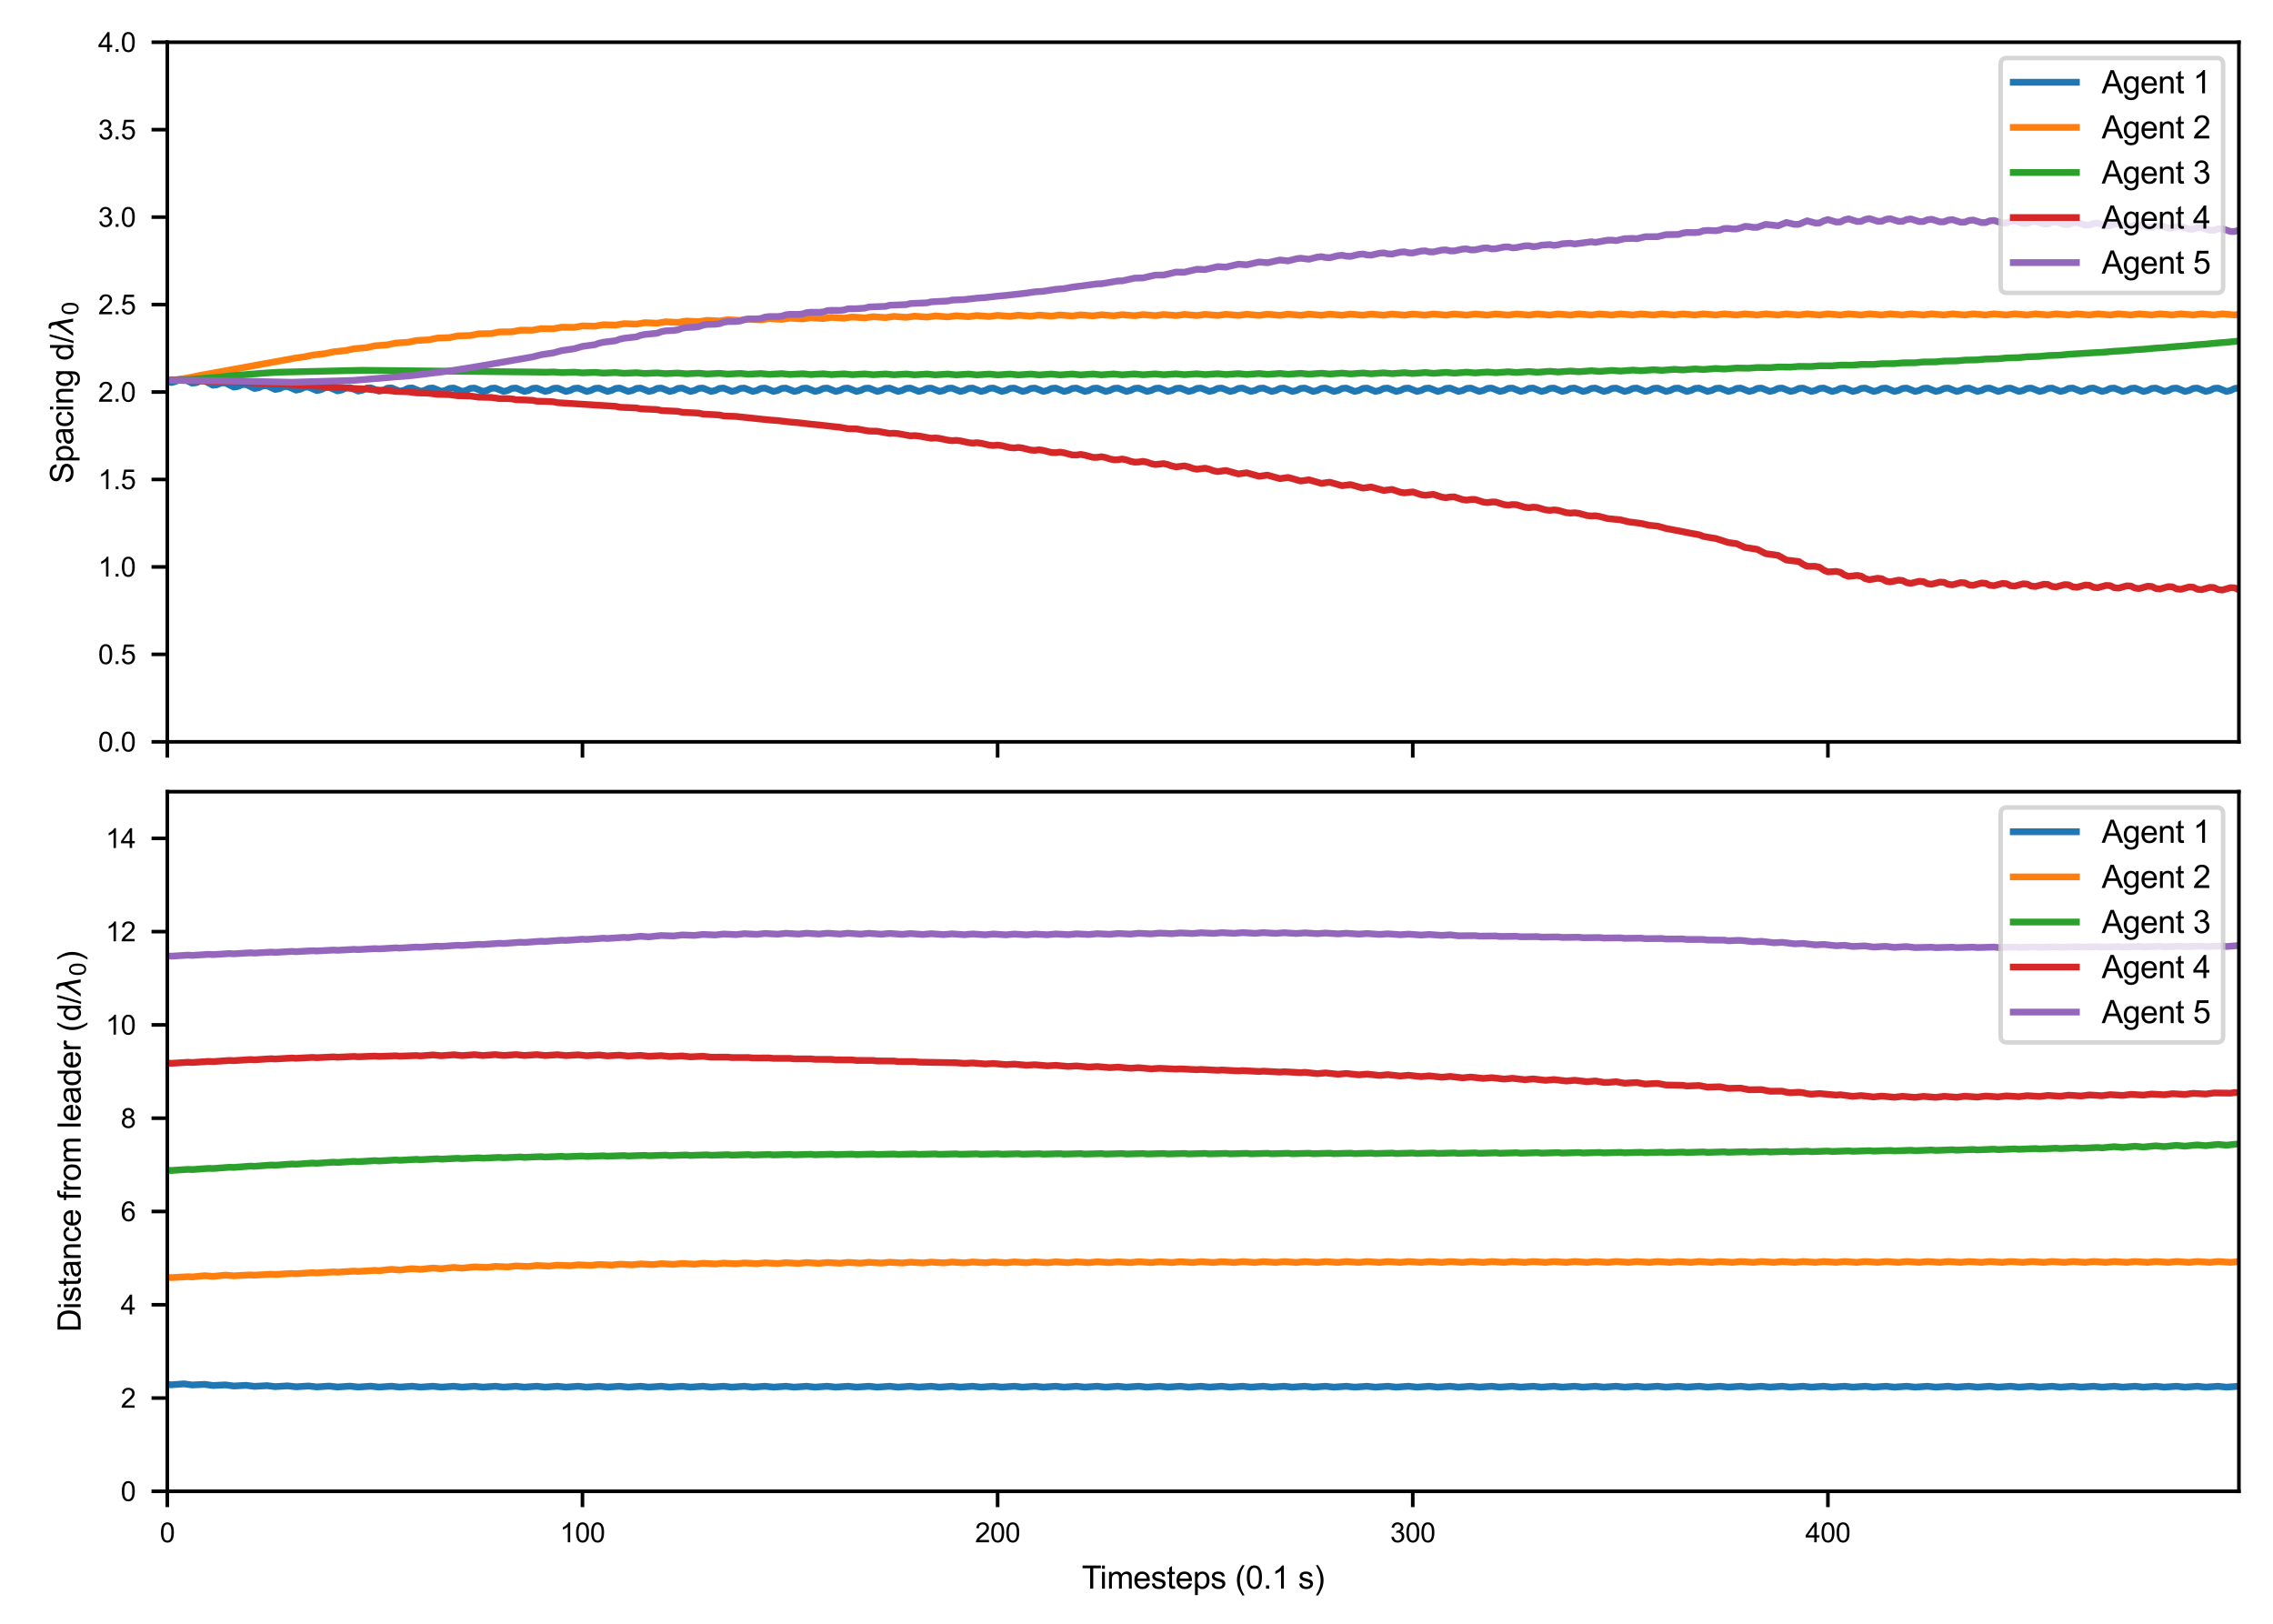 <?xml version="1.0" encoding="utf-8" standalone="no"?>
<!DOCTYPE svg PUBLIC "-//W3C//DTD SVG 1.1//EN"
  "http://www.w3.org/Graphics/SVG/1.1/DTD/svg11.dtd">
<svg xmlns:xlink="http://www.w3.org/1999/xlink" width="504pt" height="360pt" viewBox="0 0 504 360" xmlns="http://www.w3.org/2000/svg" version="1.1">
 <defs>
  <style type="text/css">*{stroke-linejoin: round; stroke-linecap: butt}</style>
 </defs>
 <g id="figure_1">
  <g id="patch_1">
   <path d="M 0 360 
L 504 360 
L 504 0 
L 0 0 
z
" style="fill: #ffffff"/>
  </g>
  <g id="axes_1">
   <g id="patch_2">
    <path d="M 37.1 164.47 
L 496.44 164.47 
L 496.44 9.36 
L 37.1 9.36 
z
" style="fill: #ffffff"/>
   </g>
   <g id="matplotlib.axis_1">
    <g id="xtick_1">
     <g id="line2d_1">
      <defs>
       <path id="m6b3c142891" d="M 0 0 
L 0 3.5 
" style="stroke: #000000; stroke-width: 0.8"/>
      </defs>
      <g>
       <use xlink:href="#m6b3c142891" x="37.1" y="164.47" style="stroke: #000000; stroke-width: 0.8"/>
      </g>
     </g>
    </g>
    <g id="xtick_2">
     <g id="line2d_2">
      <g>
       <use xlink:href="#m6b3c142891" x="129.152" y="164.47" style="stroke: #000000; stroke-width: 0.8"/>
      </g>
     </g>
    </g>
    <g id="xtick_3">
     <g id="line2d_3">
      <g>
       <use xlink:href="#m6b3c142891" x="221.204" y="164.47" style="stroke: #000000; stroke-width: 0.8"/>
      </g>
     </g>
    </g>
    <g id="xtick_4">
     <g id="line2d_4">
      <g>
       <use xlink:href="#m6b3c142891" x="313.256" y="164.47" style="stroke: #000000; stroke-width: 0.8"/>
      </g>
     </g>
    </g>
    <g id="xtick_5">
     <g id="line2d_5">
      <g>
       <use xlink:href="#m6b3c142891" x="405.308" y="164.47" style="stroke: #000000; stroke-width: 0.8"/>
      </g>
     </g>
    </g>
   </g>
   <g id="matplotlib.axis_2">
    <g id="ytick_1">
     <g id="line2d_6">
      <defs>
       <path id="mc0f77a4a14" d="M 0 0 
L -3.5 0 
" style="stroke: #000000; stroke-width: 0.8"/>
      </defs>
      <g>
       <use xlink:href="#mc0f77a4a14" x="37.1" y="164.47" style="stroke: #000000; stroke-width: 0.8"/>
      </g>
     </g>
     <g id="text_1">
      <!-- 0.0 -->
      <g transform="translate(21.76 166.617) scale(0.06 -0.06)">
       <defs>
        <path id="ArialMT-30" d="M 266 2259 
Q 266 3072 433 3567 
Q 600 4063 929 4331 
Q 1259 4600 1759 4600 
Q 2128 4600 2406 4451 
Q 2684 4303 2865 4023 
Q 3047 3744 3150 3342 
Q 3253 2941 3253 2259 
Q 3253 1453 3087 958 
Q 2922 463 2592 192 
Q 2263 -78 1759 -78 
Q 1097 -78 719 397 
Q 266 969 266 2259 
z
M 844 2259 
Q 844 1131 1108 757 
Q 1372 384 1759 384 
Q 2147 384 2411 759 
Q 2675 1134 2675 2259 
Q 2675 3391 2411 3762 
Q 2147 4134 1753 4134 
Q 1366 4134 1134 3806 
Q 844 3388 844 2259 
z
" transform="scale(0.016)"/>
        <path id="ArialMT-2e" d="M 581 0 
L 581 641 
L 1222 641 
L 1222 0 
L 581 0 
z
" transform="scale(0.016)"/>
       </defs>
       <use xlink:href="#ArialMT-30"/>
       <use xlink:href="#ArialMT-2e" transform="translate(55.615 0)"/>
       <use xlink:href="#ArialMT-30" transform="translate(83.398 0)"/>
      </g>
     </g>
    </g>
    <g id="ytick_2">
     <g id="line2d_7">
      <g>
       <use xlink:href="#mc0f77a4a14" x="37.1" y="145.081" style="stroke: #000000; stroke-width: 0.8"/>
      </g>
     </g>
     <g id="text_2">
      <!-- 0.5 -->
      <g transform="translate(21.76 147.229) scale(0.06 -0.06)">
       <defs>
        <path id="ArialMT-35" d="M 266 1200 
L 856 1250 
Q 922 819 1161 601 
Q 1400 384 1738 384 
Q 2144 384 2425 690 
Q 2706 997 2706 1503 
Q 2706 1984 2436 2262 
Q 2166 2541 1728 2541 
Q 1456 2541 1237 2417 
Q 1019 2294 894 2097 
L 366 2166 
L 809 4519 
L 3088 4519 
L 3088 3981 
L 1259 3981 
L 1013 2750 
Q 1425 3038 1878 3038 
Q 2478 3038 2890 2622 
Q 3303 2206 3303 1553 
Q 3303 931 2941 478 
Q 2500 -78 1738 -78 
Q 1113 -78 717 272 
Q 322 622 266 1200 
z
" transform="scale(0.016)"/>
       </defs>
       <use xlink:href="#ArialMT-30"/>
       <use xlink:href="#ArialMT-2e" transform="translate(55.615 0)"/>
       <use xlink:href="#ArialMT-35" transform="translate(83.398 0)"/>
      </g>
     </g>
    </g>
    <g id="ytick_3">
     <g id="line2d_8">
      <g>
       <use xlink:href="#mc0f77a4a14" x="37.1" y="125.692" style="stroke: #000000; stroke-width: 0.8"/>
      </g>
     </g>
     <g id="text_3">
      <!-- 1.0 -->
      <g transform="translate(21.76 127.84) scale(0.06 -0.06)">
       <defs>
        <path id="ArialMT-31" d="M 2384 0 
L 1822 0 
L 1822 3584 
Q 1619 3391 1289 3197 
Q 959 3003 697 2906 
L 697 3450 
Q 1169 3672 1522 3987 
Q 1875 4303 2022 4600 
L 2384 4600 
L 2384 0 
z
" transform="scale(0.016)"/>
       </defs>
       <use xlink:href="#ArialMT-31"/>
       <use xlink:href="#ArialMT-2e" transform="translate(55.615 0)"/>
       <use xlink:href="#ArialMT-30" transform="translate(83.398 0)"/>
      </g>
     </g>
    </g>
    <g id="ytick_4">
     <g id="line2d_9">
      <g>
       <use xlink:href="#mc0f77a4a14" x="37.1" y="106.304" style="stroke: #000000; stroke-width: 0.8"/>
      </g>
     </g>
     <g id="text_4">
      <!-- 1.5 -->
      <g transform="translate(21.76 108.451) scale(0.06 -0.06)">
       <use xlink:href="#ArialMT-31"/>
       <use xlink:href="#ArialMT-2e" transform="translate(55.615 0)"/>
       <use xlink:href="#ArialMT-35" transform="translate(83.398 0)"/>
      </g>
     </g>
    </g>
    <g id="ytick_5">
     <g id="line2d_10">
      <g>
       <use xlink:href="#mc0f77a4a14" x="37.1" y="86.915" style="stroke: #000000; stroke-width: 0.8"/>
      </g>
     </g>
     <g id="text_5">
      <!-- 2.0 -->
      <g transform="translate(21.76 89.062) scale(0.06 -0.06)">
       <defs>
        <path id="ArialMT-32" d="M 3222 541 
L 3222 0 
L 194 0 
Q 188 203 259 391 
Q 375 700 629 1000 
Q 884 1300 1366 1694 
Q 2113 2306 2375 2664 
Q 2638 3022 2638 3341 
Q 2638 3675 2398 3904 
Q 2159 4134 1775 4134 
Q 1369 4134 1125 3890 
Q 881 3647 878 3216 
L 300 3275 
Q 359 3922 746 4261 
Q 1134 4600 1788 4600 
Q 2447 4600 2831 4234 
Q 3216 3869 3216 3328 
Q 3216 3053 3103 2787 
Q 2991 2522 2730 2228 
Q 2469 1934 1863 1422 
Q 1356 997 1212 845 
Q 1069 694 975 541 
L 3222 541 
z
" transform="scale(0.016)"/>
       </defs>
       <use xlink:href="#ArialMT-32"/>
       <use xlink:href="#ArialMT-2e" transform="translate(55.615 0)"/>
       <use xlink:href="#ArialMT-30" transform="translate(83.398 0)"/>
      </g>
     </g>
    </g>
    <g id="ytick_6">
     <g id="line2d_11">
      <g>
       <use xlink:href="#mc0f77a4a14" x="37.1" y="67.526" style="stroke: #000000; stroke-width: 0.8"/>
      </g>
     </g>
     <g id="text_6">
      <!-- 2.5 -->
      <g transform="translate(21.76 69.674) scale(0.06 -0.06)">
       <use xlink:href="#ArialMT-32"/>
       <use xlink:href="#ArialMT-2e" transform="translate(55.615 0)"/>
       <use xlink:href="#ArialMT-35" transform="translate(83.398 0)"/>
      </g>
     </g>
    </g>
    <g id="ytick_7">
     <g id="line2d_12">
      <g>
       <use xlink:href="#mc0f77a4a14" x="37.1" y="48.138" style="stroke: #000000; stroke-width: 0.8"/>
      </g>
     </g>
     <g id="text_7">
      <!-- 3.0 -->
      <g transform="translate(21.76 50.285) scale(0.06 -0.06)">
       <defs>
        <path id="ArialMT-33" d="M 269 1209 
L 831 1284 
Q 928 806 1161 595 
Q 1394 384 1728 384 
Q 2125 384 2398 659 
Q 2672 934 2672 1341 
Q 2672 1728 2419 1979 
Q 2166 2231 1775 2231 
Q 1616 2231 1378 2169 
L 1441 2663 
Q 1497 2656 1531 2656 
Q 1891 2656 2178 2843 
Q 2466 3031 2466 3422 
Q 2466 3731 2256 3934 
Q 2047 4138 1716 4138 
Q 1388 4138 1169 3931 
Q 950 3725 888 3313 
L 325 3413 
Q 428 3978 793 4289 
Q 1159 4600 1703 4600 
Q 2078 4600 2393 4439 
Q 2709 4278 2876 4000 
Q 3044 3722 3044 3409 
Q 3044 3113 2884 2869 
Q 2725 2625 2413 2481 
Q 2819 2388 3044 2092 
Q 3269 1797 3269 1353 
Q 3269 753 2831 336 
Q 2394 -81 1725 -81 
Q 1122 -81 723 278 
Q 325 638 269 1209 
z
" transform="scale(0.016)"/>
       </defs>
       <use xlink:href="#ArialMT-33"/>
       <use xlink:href="#ArialMT-2e" transform="translate(55.615 0)"/>
       <use xlink:href="#ArialMT-30" transform="translate(83.398 0)"/>
      </g>
     </g>
    </g>
    <g id="ytick_8">
     <g id="line2d_13">
      <g>
       <use xlink:href="#mc0f77a4a14" x="37.1" y="28.749" style="stroke: #000000; stroke-width: 0.8"/>
      </g>
     </g>
     <g id="text_8">
      <!-- 3.5 -->
      <g transform="translate(21.76 30.896) scale(0.06 -0.06)">
       <use xlink:href="#ArialMT-33"/>
       <use xlink:href="#ArialMT-2e" transform="translate(55.615 0)"/>
       <use xlink:href="#ArialMT-35" transform="translate(83.398 0)"/>
      </g>
     </g>
    </g>
    <g id="ytick_9">
     <g id="line2d_14">
      <g>
       <use xlink:href="#mc0f77a4a14" x="37.1" y="9.36" style="stroke: #000000; stroke-width: 0.8"/>
      </g>
     </g>
     <g id="text_9">
      <!-- 4.0 -->
      <g transform="translate(21.76 11.507) scale(0.06 -0.06)">
       <defs>
        <path id="ArialMT-34" d="M 2069 0 
L 2069 1097 
L 81 1097 
L 81 1613 
L 2172 4581 
L 2631 4581 
L 2631 1613 
L 3250 1613 
L 3250 1097 
L 2631 1097 
L 2631 0 
L 2069 0 
z
M 2069 1613 
L 2069 3678 
L 634 1613 
L 2069 1613 
z
" transform="scale(0.016)"/>
       </defs>
       <use xlink:href="#ArialMT-34"/>
       <use xlink:href="#ArialMT-2e" transform="translate(55.615 0)"/>
       <use xlink:href="#ArialMT-30" transform="translate(83.398 0)"/>
      </g>
     </g>
    </g>
    <g id="text_10">
     <!-- Spacing d/$\lambda_0$ -->
     <g transform="translate(16.22 107.215) rotate(-90) scale(0.07 -0.07)">
      <defs>
       <path id="ArialMT-53" d="M 288 1472 
L 859 1522 
Q 900 1178 1048 958 
Q 1197 738 1509 602 
Q 1822 466 2213 466 
Q 2559 466 2825 569 
Q 3091 672 3220 851 
Q 3350 1031 3350 1244 
Q 3350 1459 3225 1620 
Q 3100 1781 2813 1891 
Q 2628 1963 1997 2114 
Q 1366 2266 1113 2400 
Q 784 2572 623 2826 
Q 463 3081 463 3397 
Q 463 3744 659 4045 
Q 856 4347 1234 4503 
Q 1613 4659 2075 4659 
Q 2584 4659 2973 4495 
Q 3363 4331 3572 4012 
Q 3781 3694 3797 3291 
L 3216 3247 
Q 3169 3681 2898 3903 
Q 2628 4125 2100 4125 
Q 1550 4125 1298 3923 
Q 1047 3722 1047 3438 
Q 1047 3191 1225 3031 
Q 1400 2872 2139 2705 
Q 2878 2538 3153 2413 
Q 3553 2228 3743 1945 
Q 3934 1663 3934 1294 
Q 3934 928 3725 604 
Q 3516 281 3123 101 
Q 2731 -78 2241 -78 
Q 1619 -78 1198 103 
Q 778 284 539 648 
Q 300 1013 288 1472 
z
" transform="scale(0.016)"/>
       <path id="ArialMT-70" d="M 422 -1272 
L 422 3319 
L 934 3319 
L 934 2888 
Q 1116 3141 1344 3267 
Q 1572 3394 1897 3394 
Q 2322 3394 2647 3175 
Q 2972 2956 3137 2557 
Q 3303 2159 3303 1684 
Q 3303 1175 3120 767 
Q 2938 359 2589 142 
Q 2241 -75 1856 -75 
Q 1575 -75 1351 44 
Q 1128 163 984 344 
L 984 -1272 
L 422 -1272 
z
M 931 1641 
Q 931 1000 1190 694 
Q 1450 388 1819 388 
Q 2194 388 2461 705 
Q 2728 1022 2728 1688 
Q 2728 2322 2467 2637 
Q 2206 2953 1844 2953 
Q 1484 2953 1207 2617 
Q 931 2281 931 1641 
z
" transform="scale(0.016)"/>
       <path id="ArialMT-61" d="M 2588 409 
Q 2275 144 1986 34 
Q 1697 -75 1366 -75 
Q 819 -75 525 192 
Q 231 459 231 875 
Q 231 1119 342 1320 
Q 453 1522 633 1644 
Q 813 1766 1038 1828 
Q 1203 1872 1538 1913 
Q 2219 1994 2541 2106 
Q 2544 2222 2544 2253 
Q 2544 2597 2384 2738 
Q 2169 2928 1744 2928 
Q 1347 2928 1158 2789 
Q 969 2650 878 2297 
L 328 2372 
Q 403 2725 575 2942 
Q 747 3159 1072 3276 
Q 1397 3394 1825 3394 
Q 2250 3394 2515 3294 
Q 2781 3194 2906 3042 
Q 3031 2891 3081 2659 
Q 3109 2516 3109 2141 
L 3109 1391 
Q 3109 606 3145 398 
Q 3181 191 3288 0 
L 2700 0 
Q 2613 175 2588 409 
z
M 2541 1666 
Q 2234 1541 1622 1453 
Q 1275 1403 1131 1340 
Q 988 1278 909 1158 
Q 831 1038 831 891 
Q 831 666 1001 516 
Q 1172 366 1500 366 
Q 1825 366 2078 508 
Q 2331 650 2450 897 
Q 2541 1088 2541 1459 
L 2541 1666 
z
" transform="scale(0.016)"/>
       <path id="ArialMT-63" d="M 2588 1216 
L 3141 1144 
Q 3050 572 2676 248 
Q 2303 -75 1759 -75 
Q 1078 -75 664 370 
Q 250 816 250 1647 
Q 250 2184 428 2587 
Q 606 2991 970 3192 
Q 1334 3394 1763 3394 
Q 2303 3394 2647 3120 
Q 2991 2847 3088 2344 
L 2541 2259 
Q 2463 2594 2264 2762 
Q 2066 2931 1784 2931 
Q 1359 2931 1093 2626 
Q 828 2322 828 1663 
Q 828 994 1084 691 
Q 1341 388 1753 388 
Q 2084 388 2306 591 
Q 2528 794 2588 1216 
z
" transform="scale(0.016)"/>
       <path id="ArialMT-69" d="M 425 3934 
L 425 4581 
L 988 4581 
L 988 3934 
L 425 3934 
z
M 425 0 
L 425 3319 
L 988 3319 
L 988 0 
L 425 0 
z
" transform="scale(0.016)"/>
       <path id="ArialMT-6e" d="M 422 0 
L 422 3319 
L 928 3319 
L 928 2847 
Q 1294 3394 1984 3394 
Q 2284 3394 2536 3286 
Q 2788 3178 2913 3003 
Q 3038 2828 3088 2588 
Q 3119 2431 3119 2041 
L 3119 0 
L 2556 0 
L 2556 2019 
Q 2556 2363 2490 2533 
Q 2425 2703 2258 2804 
Q 2091 2906 1866 2906 
Q 1506 2906 1245 2678 
Q 984 2450 984 1813 
L 984 0 
L 422 0 
z
" transform="scale(0.016)"/>
       <path id="ArialMT-67" d="M 319 -275 
L 866 -356 
Q 900 -609 1056 -725 
Q 1266 -881 1628 -881 
Q 2019 -881 2231 -725 
Q 2444 -569 2519 -288 
Q 2563 -116 2559 434 
Q 2191 0 1641 0 
Q 956 0 581 494 
Q 206 988 206 1678 
Q 206 2153 378 2554 
Q 550 2956 876 3175 
Q 1203 3394 1644 3394 
Q 2231 3394 2613 2919 
L 2613 3319 
L 3131 3319 
L 3131 450 
Q 3131 -325 2973 -648 
Q 2816 -972 2473 -1159 
Q 2131 -1347 1631 -1347 
Q 1038 -1347 672 -1080 
Q 306 -813 319 -275 
z
M 784 1719 
Q 784 1066 1043 766 
Q 1303 466 1694 466 
Q 2081 466 2343 764 
Q 2606 1063 2606 1700 
Q 2606 2309 2336 2618 
Q 2066 2928 1684 2928 
Q 1309 2928 1046 2623 
Q 784 2319 784 1719 
z
" transform="scale(0.016)"/>
       <path id="ArialMT-20" transform="scale(0.016)"/>
       <path id="ArialMT-64" d="M 2575 0 
L 2575 419 
Q 2259 -75 1647 -75 
Q 1250 -75 917 144 
Q 584 363 401 755 
Q 219 1147 219 1656 
Q 219 2153 384 2558 
Q 550 2963 881 3178 
Q 1213 3394 1622 3394 
Q 1922 3394 2156 3267 
Q 2391 3141 2538 2938 
L 2538 4581 
L 3097 4581 
L 3097 0 
L 2575 0 
z
M 797 1656 
Q 797 1019 1065 703 
Q 1334 388 1700 388 
Q 2069 388 2326 689 
Q 2584 991 2584 1609 
Q 2584 2291 2321 2609 
Q 2059 2928 1675 2928 
Q 1300 2928 1048 2622 
Q 797 2316 797 1656 
z
" transform="scale(0.016)"/>
       <path id="ArialMT-2f" d="M 0 -78 
L 1328 4659 
L 1778 4659 
L 453 -78 
L 0 -78 
z
" transform="scale(0.016)"/>
       <path id="DejaVuSans-Oblique-3bb" d="M 2350 4316 
L 3125 0 
L 2516 0 
L 2038 2588 
L 328 0 
L -281 0 
L 1903 3356 
L 1794 3975 
Q 1725 4369 1391 4369 
L 1091 4369 
L 1184 4863 
L 1550 4856 
Q 2253 4847 2350 4316 
z
" transform="scale(0.016)"/>
       <path id="DejaVuSans-30" d="M 2034 4250 
Q 1547 4250 1301 3770 
Q 1056 3291 1056 2328 
Q 1056 1369 1301 889 
Q 1547 409 2034 409 
Q 2525 409 2770 889 
Q 3016 1369 3016 2328 
Q 3016 3291 2770 3770 
Q 2525 4250 2034 4250 
z
M 2034 4750 
Q 2819 4750 3233 4129 
Q 3647 3509 3647 2328 
Q 3647 1150 3233 529 
Q 2819 -91 2034 -91 
Q 1250 -91 836 529 
Q 422 1150 422 2328 
Q 422 3509 836 4129 
Q 1250 4750 2034 4750 
z
" transform="scale(0.016)"/>
      </defs>
      <use xlink:href="#ArialMT-53" transform="translate(0 0.016)"/>
      <use xlink:href="#ArialMT-70" transform="translate(66.699 0.016)"/>
      <use xlink:href="#ArialMT-61" transform="translate(122.314 0.016)"/>
      <use xlink:href="#ArialMT-63" transform="translate(177.93 0.016)"/>
      <use xlink:href="#ArialMT-69" transform="translate(227.93 0.016)"/>
      <use xlink:href="#ArialMT-6e" transform="translate(250.146 0.016)"/>
      <use xlink:href="#ArialMT-67" transform="translate(305.762 0.016)"/>
      <use xlink:href="#ArialMT-20" transform="translate(361.377 0.016)"/>
      <use xlink:href="#ArialMT-64" transform="translate(389.16 0.016)"/>
      <use xlink:href="#ArialMT-2f" transform="translate(444.775 0.016)"/>
      <use xlink:href="#DejaVuSans-Oblique-3bb" transform="translate(472.559 0.016)"/>
      <use xlink:href="#DejaVuSans-30" transform="translate(531.738 -16.391) scale(0.7)"/>
     </g>
    </g>
   </g>
   <g id="line2d_15">
    <path d="M 37.1 84.554 
L 38.021 84.813 
L 38.941 84.568 
L 39.862 84.088 
L 40.782 84.037 
L 42.623 84.958 
L 43.544 84.833 
L 44.464 84.442 
L 45.385 84.45 
L 47.226 85.41 
L 48.146 85.289 
L 49.067 84.9 
L 49.987 84.902 
L 51.828 85.821 
L 52.749 85.681 
L 53.669 85.277 
L 54.59 85.261 
L 56.431 86.13 
L 57.351 85.971 
L 58.272 85.552 
L 59.193 85.518 
L 61.034 86.348 
L 61.954 86.174 
L 62.875 85.742 
L 63.795 85.696 
L 65.636 86.496 
L 66.557 86.311 
L 67.477 85.871 
L 68.398 85.815 
L 70.239 86.595 
L 71.159 86.402 
L 72.08 85.956 
L 73 85.895 
L 74.841 86.66 
L 75.762 86.463 
L 76.682 86.013 
L 77.603 85.946 
L 79.444 86.703 
L 80.364 86.502 
L 81.285 86.049 
L 82.206 85.98 
L 84.047 86.731 
L 84.967 86.528 
L 85.888 86.073 
L 86.808 86.002 
L 88.649 86.749 
L 89.57 86.544 
L 90.49 86.089 
L 91.411 86.017 
L 93.252 86.761 
L 94.172 86.555 
L 95.093 86.099 
L 96.013 86.026 
L 97.854 86.768 
L 98.775 86.562 
L 99.695 86.105 
L 100.616 86.032 
L 102.457 86.773 
L 103.378 86.567 
L 104.298 86.109 
L 105.219 86.036 
L 107.06 86.777 
L 107.98 86.57 
L 108.901 86.112 
L 109.821 86.038 
L 111.662 86.779 
L 112.583 86.571 
L 113.503 86.114 
L 114.424 86.04 
L 116.265 86.78 
L 117.185 86.573 
L 118.106 86.115 
L 119.026 86.041 
L 120.867 86.781 
L 121.788 86.573 
L 122.708 86.116 
L 123.629 86.042 
L 125.47 86.781 
L 126.391 86.574 
L 127.311 86.116 
L 128.232 86.042 
L 130.073 86.782 
L 130.993 86.574 
L 131.914 86.116 
L 132.834 86.042 
L 134.675 86.782 
L 135.596 86.574 
L 136.516 86.117 
L 137.437 86.042 
L 139.278 86.782 
L 140.198 86.575 
L 141.119 86.117 
L 142.039 86.043 
L 143.88 86.782 
L 144.801 86.575 
L 145.721 86.117 
L 146.642 86.043 
L 148.483 86.782 
L 149.404 86.575 
L 150.324 86.117 
L 151.245 86.043 
L 153.086 86.782 
L 154.006 86.575 
L 154.927 86.117 
L 155.847 86.043 
L 157.688 86.782 
L 158.609 86.575 
L 159.529 86.117 
L 160.45 86.043 
L 162.291 86.782 
L 163.211 86.575 
L 164.132 86.117 
L 165.052 86.043 
L 166.893 86.782 
L 167.814 86.575 
L 168.735 86.117 
L 169.655 86.043 
L 171.496 86.782 
L 172.417 86.575 
L 173.337 86.117 
L 174.258 86.043 
L 176.099 86.782 
L 177.019 86.575 
L 177.94 86.117 
L 178.86 86.043 
L 180.701 86.782 
L 181.622 86.575 
L 182.542 86.117 
L 183.463 86.043 
L 185.304 86.782 
L 186.224 86.575 
L 187.145 86.117 
L 188.065 86.043 
L 189.906 86.782 
L 190.827 86.575 
L 191.748 86.117 
L 192.668 86.043 
L 194.509 86.782 
L 195.43 86.575 
L 196.35 86.117 
L 197.271 86.043 
L 199.112 86.782 
L 200.032 86.575 
L 200.953 86.117 
L 201.873 86.043 
L 203.714 86.782 
L 204.635 86.575 
L 205.555 86.117 
L 206.476 86.043 
L 208.317 86.782 
L 209.237 86.575 
L 210.158 86.117 
L 211.078 86.043 
L 212.92 86.782 
L 213.84 86.575 
L 214.761 86.117 
L 215.681 86.043 
L 217.522 86.782 
L 218.443 86.575 
L 219.363 86.117 
L 220.284 86.043 
L 222.125 86.782 
L 223.045 86.575 
L 223.966 86.117 
L 224.886 86.043 
L 226.727 86.782 
L 227.648 86.575 
L 228.568 86.117 
L 229.489 86.043 
L 231.33 86.782 
L 232.25 86.575 
L 233.171 86.117 
L 234.092 86.043 
L 235.933 86.782 
L 236.853 86.575 
L 237.774 86.117 
L 238.694 86.043 
L 240.535 86.782 
L 241.456 86.575 
L 242.376 86.117 
L 243.297 86.043 
L 245.138 86.782 
L 246.058 86.575 
L 246.979 86.117 
L 247.899 86.043 
L 249.74 86.782 
L 250.661 86.575 
L 251.581 86.117 
L 252.502 86.043 
L 254.343 86.782 
L 255.263 86.575 
L 256.184 86.117 
L 257.105 86.043 
L 258.946 86.782 
L 259.866 86.575 
L 260.787 86.117 
L 261.707 86.043 
L 263.548 86.782 
L 264.469 86.575 
L 265.389 86.117 
L 266.31 86.043 
L 268.151 86.782 
L 269.071 86.575 
L 269.992 86.117 
L 270.912 86.043 
L 272.753 86.782 
L 273.674 86.575 
L 274.594 86.117 
L 275.515 86.043 
L 277.356 86.782 
L 278.277 86.575 
L 279.197 86.117 
L 280.118 86.043 
L 281.959 86.782 
L 282.879 86.575 
L 283.8 86.117 
L 284.72 86.043 
L 286.561 86.782 
L 287.482 86.575 
L 288.402 86.117 
L 289.323 86.043 
L 291.164 86.782 
L 292.084 86.575 
L 293.005 86.117 
L 293.925 86.043 
L 295.766 86.782 
L 296.687 86.575 
L 297.607 86.117 
L 298.528 86.043 
L 300.369 86.782 
L 301.29 86.575 
L 302.21 86.117 
L 303.131 86.043 
L 304.972 86.782 
L 305.892 86.575 
L 306.813 86.117 
L 307.733 86.043 
L 309.574 86.782 
L 310.495 86.575 
L 311.415 86.117 
L 312.336 86.043 
L 314.177 86.782 
L 315.097 86.575 
L 316.018 86.117 
L 316.938 86.043 
L 318.779 86.782 
L 319.7 86.575 
L 320.62 86.117 
L 321.541 86.043 
L 323.382 86.782 
L 324.303 86.575 
L 325.223 86.117 
L 326.144 86.043 
L 327.985 86.782 
L 328.905 86.575 
L 329.826 86.117 
L 330.746 86.043 
L 332.587 86.782 
L 333.508 86.575 
L 334.428 86.117 
L 335.349 86.043 
L 337.19 86.782 
L 338.11 86.575 
L 339.031 86.117 
L 339.951 86.043 
L 341.792 86.782 
L 342.713 86.575 
L 343.634 86.117 
L 344.554 86.043 
L 346.395 86.782 
L 347.316 86.575 
L 348.236 86.117 
L 349.157 86.043 
L 350.998 86.782 
L 351.918 86.575 
L 352.839 86.117 
L 353.759 86.043 
L 355.6 86.782 
L 356.521 86.575 
L 357.441 86.117 
L 358.362 86.043 
L 360.203 86.782 
L 361.123 86.575 
L 362.044 86.117 
L 362.964 86.043 
L 364.805 86.782 
L 365.726 86.575 
L 366.647 86.117 
L 367.567 86.043 
L 369.408 86.782 
L 370.329 86.575 
L 371.249 86.117 
L 372.17 86.043 
L 374.011 86.782 
L 374.931 86.575 
L 375.852 86.117 
L 376.772 86.043 
L 378.613 86.782 
L 379.534 86.575 
L 380.454 86.117 
L 381.375 86.043 
L 383.216 86.782 
L 384.136 86.575 
L 385.057 86.117 
L 385.977 86.043 
L 387.819 86.782 
L 388.739 86.575 
L 389.66 86.117 
L 390.58 86.043 
L 392.421 86.782 
L 393.342 86.575 
L 394.262 86.117 
L 395.183 86.043 
L 397.024 86.782 
L 397.944 86.575 
L 398.865 86.117 
L 399.785 86.043 
L 401.626 86.782 
L 402.547 86.575 
L 403.467 86.117 
L 404.388 86.043 
L 406.229 86.782 
L 407.149 86.575 
L 408.07 86.117 
L 408.991 86.043 
L 410.832 86.782 
L 411.752 86.575 
L 412.673 86.117 
L 413.593 86.043 
L 415.434 86.782 
L 416.355 86.575 
L 417.275 86.117 
L 418.196 86.043 
L 420.037 86.782 
L 420.957 86.575 
L 421.878 86.117 
L 422.798 86.043 
L 424.639 86.782 
L 425.56 86.575 
L 426.48 86.117 
L 427.401 86.043 
L 429.242 86.782 
L 430.162 86.575 
L 431.083 86.117 
L 432.004 86.043 
L 433.845 86.782 
L 434.765 86.575 
L 435.686 86.117 
L 436.606 86.043 
L 438.447 86.782 
L 439.368 86.575 
L 440.288 86.117 
L 441.209 86.043 
L 443.05 86.782 
L 443.97 86.575 
L 444.891 86.117 
L 445.811 86.043 
L 447.652 86.782 
L 448.573 86.575 
L 449.493 86.117 
L 450.414 86.043 
L 452.255 86.782 
L 453.176 86.575 
L 454.096 86.117 
L 455.017 86.043 
L 456.858 86.782 
L 457.778 86.575 
L 458.699 86.117 
L 459.619 86.043 
L 461.46 86.782 
L 462.381 86.575 
L 463.301 86.117 
L 464.222 86.043 
L 466.063 86.782 
L 466.983 86.575 
L 467.904 86.117 
L 468.824 86.043 
L 470.665 86.782 
L 471.586 86.575 
L 472.506 86.117 
L 473.427 86.043 
L 475.268 86.782 
L 476.189 86.575 
L 477.109 86.117 
L 478.03 86.043 
L 479.871 86.782 
L 480.791 86.575 
L 481.712 86.117 
L 482.632 86.043 
L 484.473 86.782 
L 485.394 86.575 
L 486.314 86.117 
L 487.235 86.043 
L 489.076 86.782 
L 489.996 86.575 
L 490.917 86.117 
L 491.837 86.043 
L 493.678 86.782 
L 494.599 86.575 
L 495.519 86.117 
L 496.44 86.043 
L 496.44 86.043 
" clip-path="url(#pdbf1e6e6b5)" style="fill: none; stroke: #1f77b4; stroke-width: 1.5; stroke-linecap: square"/>
   </g>
   <g id="line2d_16">
    <path d="M 37.1 84.298 
L 39.862 84.108 
L 41.703 83.778 
L 44.464 83.205 
L 65.636 79.363 
L 67.477 79.113 
L 69.318 78.727 
L 72.08 78.398 
L 73.921 78.005 
L 76.682 77.716 
L 78.523 77.319 
L 81.285 77.069 
L 83.126 76.67 
L 85.888 76.457 
L 87.729 76.059 
L 90.49 75.883 
L 92.331 75.488 
L 95.093 75.346 
L 96.934 74.955 
L 99.695 74.847 
L 101.536 74.462 
L 104.298 74.385 
L 106.139 74.008 
L 108.901 73.96 
L 110.742 73.59 
L 113.503 73.57 
L 115.344 73.208 
L 118.106 73.213 
L 119.947 72.859 
L 122.708 72.888 
L 124.549 72.542 
L 127.311 72.592 
L 129.152 72.254 
L 131.914 72.323 
L 133.755 71.993 
L 136.516 72.08 
L 138.357 71.757 
L 141.119 71.86 
L 142.96 71.543 
L 145.721 71.661 
L 147.563 71.351 
L 150.324 71.481 
L 152.165 71.176 
L 154.927 71.318 
L 156.768 71.019 
L 159.529 71.172 
L 161.37 70.878 
L 164.132 71.04 
L 165.973 70.75 
L 168.735 70.921 
L 170.576 70.635 
L 173.337 70.813 
L 175.178 70.531 
L 177.94 70.716 
L 179.781 70.438 
L 182.542 70.629 
L 184.383 70.354 
L 187.145 70.55 
L 188.986 70.278 
L 191.748 70.48 
L 193.589 70.21 
L 196.35 70.416 
L 198.191 70.148 
L 200.953 70.358 
L 202.794 70.092 
L 205.555 70.306 
L 207.396 70.042 
L 210.158 70.259 
L 211.999 69.997 
L 214.761 70.217 
L 216.602 69.957 
L 219.363 70.179 
L 221.204 69.92 
L 223.966 70.145 
L 225.807 69.887 
L 228.568 70.114 
L 230.409 69.857 
L 233.171 70.086 
L 235.012 69.83 
L 237.774 70.061 
L 239.615 69.806 
L 242.376 70.038 
L 244.217 69.784 
L 246.979 70.018 
L 248.82 69.765 
L 251.581 70 
L 253.422 69.747 
L 256.184 69.983 
L 258.025 69.731 
L 260.787 69.968 
L 262.628 69.717 
L 265.389 69.955 
L 267.23 69.704 
L 269.992 69.942 
L 271.833 69.692 
L 274.594 69.931 
L 276.435 69.681 
L 279.197 69.922 
L 281.038 69.672 
L 283.8 69.913 
L 285.641 69.663 
L 288.402 69.905 
L 290.243 69.655 
L 293.005 69.897 
L 294.846 69.648 
L 297.607 69.891 
L 299.448 69.642 
L 302.21 69.885 
L 304.051 69.636 
L 306.813 69.88 
L 308.654 69.631 
L 311.415 69.875 
L 313.256 69.627 
L 316.018 69.87 
L 317.859 69.623 
L 320.62 69.867 
L 322.462 69.619 
L 325.223 69.863 
L 327.064 69.615 
L 329.826 69.86 
L 331.667 69.612 
L 334.428 69.857 
L 336.269 69.61 
L 339.031 69.854 
L 340.872 69.607 
L 343.634 69.852 
L 345.475 69.605 
L 348.236 69.85 
L 350.077 69.603 
L 352.839 69.848 
L 354.68 69.601 
L 357.441 69.846 
L 359.282 69.599 
L 362.044 69.845 
L 363.885 69.598 
L 366.647 69.843 
L 368.488 69.597 
L 371.249 69.842 
L 373.09 69.595 
L 375.852 69.841 
L 377.693 69.594 
L 380.454 69.84 
L 382.295 69.593 
L 385.057 69.839 
L 386.898 69.592 
L 389.66 69.838 
L 391.501 69.592 
L 394.262 69.837 
L 396.103 69.591 
L 398.865 69.837 
L 400.706 69.59 
L 403.467 69.836 
L 405.308 69.59 
L 408.07 69.836 
L 409.911 69.589 
L 412.673 69.835 
L 414.514 69.589 
L 417.275 69.835 
L 419.116 69.588 
L 421.878 69.834 
L 423.719 69.588 
L 426.48 69.834 
L 428.321 69.587 
L 431.083 69.834 
L 432.924 69.587 
L 435.686 69.833 
L 437.527 69.587 
L 440.288 69.833 
L 442.129 69.587 
L 444.891 69.833 
L 446.732 69.586 
L 449.493 69.833 
L 451.334 69.586 
L 454.096 69.832 
L 455.937 69.586 
L 458.699 69.832 
L 460.54 69.586 
L 463.301 69.832 
L 465.142 69.586 
L 467.904 69.832 
L 469.745 69.585 
L 472.506 69.832 
L 474.347 69.585 
L 477.109 69.832 
L 478.95 69.585 
L 481.712 69.832 
L 483.553 69.585 
L 486.314 69.831 
L 488.155 69.585 
L 490.917 69.831 
L 492.758 69.585 
L 495.519 69.831 
L 496.44 69.663 
L 496.44 69.663 
" clip-path="url(#pdbf1e6e6b5)" style="fill: none; stroke: #ff7f0e; stroke-width: 1.5; stroke-linecap: square"/>
   </g>
   <g id="line2d_17">
    <path d="M 37.1 84.298 
L 40.782 84.225 
L 49.067 83.576 
L 51.828 83.253 
L 59.193 82.678 
L 61.954 82.513 
L 80.364 82.098 
L 119.026 82.491 
L 120.867 82.525 
L 122.708 82.468 
L 124.549 82.613 
L 127.311 82.514 
L 129.152 82.666 
L 131.914 82.557 
L 133.755 82.715 
L 136.516 82.599 
L 138.357 82.762 
L 141.119 82.638 
L 142.96 82.805 
L 145.721 82.674 
L 147.563 82.845 
L 150.324 82.708 
L 152.165 82.882 
L 154.927 82.739 
L 156.768 82.916 
L 159.529 82.767 
L 161.37 82.947 
L 164.132 82.793 
L 165.973 82.975 
L 168.735 82.816 
L 170.576 83 
L 173.337 82.837 
L 175.178 83.022 
L 177.94 82.856 
L 179.781 83.042 
L 182.542 82.872 
L 184.383 83.059 
L 187.145 82.886 
L 188.986 83.075 
L 191.748 82.898 
L 193.589 83.088 
L 196.35 82.909 
L 198.191 83.098 
L 200.953 82.917 
L 202.794 83.107 
L 205.555 82.924 
L 207.396 83.114 
L 210.158 82.929 
L 211.999 83.119 
L 214.761 82.932 
L 216.602 83.123 
L 219.363 82.934 
L 221.204 83.125 
L 223.966 82.934 
L 225.807 83.125 
L 228.568 82.932 
L 230.409 83.123 
L 233.171 82.93 
L 235.012 83.12 
L 237.774 82.925 
L 239.615 83.116 
L 242.376 82.919 
L 244.217 83.109 
L 246.979 82.912 
L 248.82 83.102 
L 251.581 82.903 
L 253.422 83.093 
L 256.184 82.893 
L 258.025 83.082 
L 260.787 82.881 
L 262.628 83.069 
L 265.389 82.868 
L 267.23 83.055 
L 269.992 82.853 
L 271.833 83.04 
L 274.594 82.837 
L 276.435 83.022 
L 279.197 82.818 
L 281.038 83.003 
L 283.8 82.798 
L 285.641 82.982 
L 288.402 82.776 
L 290.243 82.959 
L 293.005 82.752 
L 294.846 82.933 
L 297.607 82.726 
L 299.448 82.906 
L 302.21 82.698 
L 304.051 82.876 
L 306.813 82.667 
L 308.654 82.844 
L 311.415 82.634 
L 313.256 82.809 
L 316.018 82.598 
L 317.859 82.771 
L 320.62 82.56 
L 322.462 82.731 
L 325.223 82.518 
L 327.064 82.687 
L 329.826 82.473 
L 331.667 82.64 
L 334.428 82.425 
L 336.269 82.589 
L 339.031 82.373 
L 340.872 82.535 
L 343.634 82.318 
L 345.475 82.476 
L 348.236 82.258 
L 350.077 82.414 
L 352.839 82.194 
L 354.68 82.346 
L 357.441 82.125 
L 359.282 82.274 
L 362.044 82.051 
L 363.885 82.196 
L 366.647 81.971 
L 368.488 82.112 
L 371.249 81.886 
L 373.09 82.023 
L 375.852 81.795 
L 377.693 81.927 
L 380.454 81.697 
L 382.295 81.824 
L 385.057 81.593 
L 387.819 81.637 
L 389.66 81.48 
L 392.421 81.519 
L 394.262 81.36 
L 397.024 81.392 
L 398.865 81.232 
L 401.626 81.257 
L 403.467 81.094 
L 406.229 81.112 
L 408.07 80.948 
L 410.832 80.958 
L 412.673 80.791 
L 415.434 80.792 
L 417.275 80.623 
L 420.037 80.616 
L 421.878 80.444 
L 424.639 80.428 
L 426.48 80.254 
L 429.242 80.228 
L 431.083 80.051 
L 433.845 80.014 
L 435.686 79.835 
L 438.447 79.787 
L 440.288 79.606 
L 443.05 79.547 
L 444.891 79.362 
L 447.652 79.291 
L 449.493 79.104 
L 452.255 79.021 
L 454.096 78.831 
L 456.858 78.735 
L 458.699 78.542 
L 462.381 78.316 
L 464.222 78.202 
L 466.063 78.115 
L 468.824 77.876 
L 470.665 77.782 
L 473.427 77.534 
L 475.268 77.433 
L 478.03 77.176 
L 479.871 77.068 
L 482.632 76.804 
L 484.473 76.688 
L 487.235 76.418 
L 489.076 76.295 
L 491.837 76.018 
L 493.678 75.888 
L 496.44 75.607 
L 496.44 75.607 
" clip-path="url(#pdbf1e6e6b5)" style="fill: none; stroke: #2ca02c; stroke-width: 1.5; stroke-linecap: square"/>
   </g>
   <g id="line2d_18">
    <path d="M 37.1 84.298 
L 42.623 84.375 
L 49.067 84.566 
L 51.828 84.642 
L 67.477 85.386 
L 70.239 85.588 
L 73 85.77 
L 75.762 85.904 
L 77.603 86.073 
L 79.444 86.176 
L 81.285 86.249 
L 83.126 86.469 
L 85.888 86.554 
L 87.729 86.784 
L 90.49 86.864 
L 92.331 87.102 
L 95.093 87.176 
L 96.934 87.42 
L 99.695 87.49 
L 101.536 87.738 
L 104.298 87.805 
L 106.139 88.055 
L 108.901 88.12 
L 110.742 88.372 
L 112.583 88.379 
L 113.503 88.437 
L 114.424 88.623 
L 116.265 88.671 
L 118.106 88.756 
L 119.026 88.946 
L 120.867 88.988 
L 122.708 89.079 
L 123.629 89.272 
L 136.516 90.086 
L 137.437 90.289 
L 141.119 90.441 
L 142.039 90.646 
L 145.721 90.809 
L 146.642 91.016 
L 150.324 91.192 
L 151.245 91.401 
L 154.927 91.59 
L 155.847 91.8 
L 159.529 92.006 
L 160.45 92.216 
L 163.211 92.333 
L 170.576 93.11 
L 172.417 93.24 
L 175.178 93.569 
L 177.019 93.72 
L 179.781 94.044 
L 181.622 94.215 
L 184.383 94.531 
L 186.224 94.724 
L 188.065 95.053 
L 189.906 95.086 
L 192.668 95.572 
L 194.509 95.604 
L 197.271 96.1 
L 198.191 96.056 
L 199.112 96.13 
L 201.873 96.633 
L 202.794 96.578 
L 203.714 96.661 
L 206.476 97.17 
L 207.396 97.103 
L 208.317 97.196 
L 210.158 97.582 
L 211.078 97.708 
L 211.999 97.629 
L 212.92 97.732 
L 214.761 98.136 
L 215.681 98.245 
L 216.602 98.155 
L 217.522 98.268 
L 219.363 98.688 
L 220.284 98.781 
L 221.204 98.679 
L 222.125 98.802 
L 223.966 99.239 
L 224.886 99.313 
L 225.807 99.201 
L 226.727 99.334 
L 228.568 99.786 
L 229.489 99.842 
L 230.409 99.721 
L 231.33 99.864 
L 233.171 100.329 
L 234.092 100.367 
L 235.012 100.237 
L 235.933 100.39 
L 237.774 100.868 
L 238.694 100.888 
L 239.615 100.75 
L 240.535 100.914 
L 242.376 101.403 
L 243.297 101.406 
L 244.217 101.261 
L 245.138 101.435 
L 246.058 101.745 
L 246.979 101.935 
L 247.899 101.92 
L 248.82 101.77 
L 249.74 101.955 
L 250.661 102.273 
L 251.581 102.463 
L 252.502 102.431 
L 253.422 102.278 
L 254.343 102.473 
L 255.263 102.799 
L 256.184 102.989 
L 258.025 102.785 
L 258.946 102.991 
L 259.866 103.324 
L 260.787 103.512 
L 262.628 103.293 
L 263.548 103.509 
L 264.469 103.848 
L 265.389 104.034 
L 267.23 103.801 
L 268.151 104.028 
L 269.071 104.371 
L 269.992 104.556 
L 271.833 104.312 
L 274.594 105.077 
L 276.435 104.824 
L 279.197 105.598 
L 281.038 105.339 
L 283.8 106.12 
L 285.641 105.858 
L 288.402 106.642 
L 290.243 106.38 
L 293.005 107.166 
L 294.846 106.906 
L 297.607 107.69 
L 299.448 107.436 
L 302.21 108.216 
L 304.051 107.97 
L 306.813 108.744 
L 308.654 108.51 
L 310.495 109.132 
L 311.415 109.274 
L 313.256 109.054 
L 315.097 109.672 
L 316.018 109.807 
L 317.859 109.605 
L 319.7 110.215 
L 320.62 110.343 
L 321.541 110.19 
L 322.462 110.163 
L 324.303 110.764 
L 325.223 110.885 
L 326.144 110.737 
L 327.064 110.73 
L 328.905 111.32 
L 329.826 111.434 
L 330.746 111.294 
L 331.667 111.308 
L 333.508 111.884 
L 334.428 111.992 
L 335.349 111.863 
L 336.269 111.901 
L 338.11 112.461 
L 339.031 112.564 
L 339.951 112.448 
L 340.872 112.511 
L 342.713 113.054 
L 343.634 113.152 
L 344.554 113.054 
L 345.475 113.144 
L 347.316 113.668 
L 348.236 113.761 
L 349.157 113.686 
L 350.077 113.805 
L 351.918 114.308 
L 352.839 114.4 
L 353.759 114.351 
L 354.68 114.503 
L 356.521 114.983 
L 359.282 115.246 
L 361.123 115.701 
L 363.885 116.045 
L 365.726 116.474 
L 367.567 116.648 
L 369.408 117.165 
L 373.09 117.868 
L 374.931 118.235 
L 376.772 118.564 
L 377.693 118.921 
L 379.534 119.252 
L 380.454 119.391 
L 383.216 120.281 
L 385.057 120.538 
L 386.898 121.368 
L 389.66 121.795 
L 391.501 122.748 
L 394.262 123.134 
L 396.103 124.174 
L 398.865 124.493 
L 399.785 125.107 
L 400.706 125.56 
L 402.547 125.563 
L 403.467 125.775 
L 404.388 126.401 
L 405.308 126.796 
L 407.149 126.688 
L 408.07 126.876 
L 408.991 127.477 
L 409.911 127.795 
L 411.752 127.575 
L 412.673 127.728 
L 413.593 128.285 
L 414.514 128.525 
L 416.355 128.206 
L 417.275 128.324 
L 418.196 128.838 
L 419.116 129.015 
L 420.957 128.62 
L 421.878 128.711 
L 422.798 129.193 
L 423.719 129.327 
L 425.56 128.881 
L 426.48 128.954 
L 427.401 129.416 
L 428.321 129.525 
L 430.162 129.049 
L 431.083 129.112 
L 432.004 129.563 
L 432.924 129.66 
L 434.765 129.168 
L 435.686 129.226 
L 436.606 129.673 
L 437.527 129.764 
L 439.368 129.265 
L 440.288 129.32 
L 441.209 129.766 
L 442.129 129.856 
L 443.97 129.353 
L 444.891 129.407 
L 445.811 129.855 
L 446.732 129.944 
L 448.573 129.439 
L 449.493 129.493 
L 450.414 129.942 
L 451.334 130.032 
L 453.176 129.527 
L 454.096 129.58 
L 455.017 130.031 
L 455.937 130.122 
L 457.778 129.615 
L 458.699 129.669 
L 459.619 130.122 
L 460.54 130.213 
L 462.381 129.706 
L 463.301 129.759 
L 464.222 130.213 
L 465.142 130.305 
L 466.983 129.796 
L 467.904 129.849 
L 468.824 130.304 
L 469.745 130.398 
L 471.586 129.886 
L 472.506 129.938 
L 473.427 130.394 
L 474.347 130.489 
L 476.189 129.975 
L 477.109 130.026 
L 478.03 130.482 
L 478.95 130.578 
L 480.791 130.061 
L 481.712 130.111 
L 482.632 130.567 
L 483.553 130.663 
L 485.394 130.144 
L 486.314 130.191 
L 487.235 130.648 
L 488.155 130.745 
L 489.996 130.221 
L 490.917 130.267 
L 491.837 130.722 
L 492.758 130.82 
L 494.599 130.292 
L 495.519 130.335 
L 496.44 130.789 
L 496.44 130.789 
" clip-path="url(#pdbf1e6e6b5)" style="fill: none; stroke: #d62728; stroke-width: 1.5; stroke-linecap: square"/>
   </g>
   <g id="line2d_19">
    <path d="M 37.1 84.298 
L 47.226 84.402 
L 64.716 84.745 
L 78.523 84.331 
L 91.411 83.254 
L 99.695 82.241 
L 102.457 81.808 
L 105.219 81.361 
L 118.106 79.128 
L 119.947 78.651 
L 122.708 78.233 
L 124.549 77.728 
L 127.311 77.324 
L 129.152 76.799 
L 131.914 76.418 
L 132.834 76.087 
L 133.755 75.883 
L 136.516 75.534 
L 137.437 75.196 
L 138.357 74.996 
L 141.119 74.684 
L 142.039 74.343 
L 142.96 74.151 
L 145.721 73.879 
L 146.642 73.537 
L 147.563 73.356 
L 149.404 73.255 
L 150.324 73.123 
L 151.245 72.785 
L 152.165 72.615 
L 154.006 72.543 
L 154.927 72.42 
L 155.847 72.086 
L 156.768 71.93 
L 158.609 71.884 
L 159.529 71.769 
L 160.45 71.441 
L 161.37 71.298 
L 163.211 71.274 
L 164.132 71.166 
L 165.052 70.845 
L 165.973 70.716 
L 167.814 70.711 
L 168.735 70.608 
L 169.655 70.296 
L 170.576 70.18 
L 172.417 70.188 
L 173.337 70.09 
L 174.258 69.787 
L 175.178 69.686 
L 177.019 69.703 
L 177.94 69.608 
L 178.86 69.315 
L 179.781 69.227 
L 181.622 69.249 
L 182.542 69.156 
L 183.463 68.873 
L 184.383 68.799 
L 186.224 68.82 
L 187.145 68.728 
L 188.065 68.457 
L 189.906 68.441 
L 191.748 68.319 
L 192.668 68.061 
L 196.35 67.923 
L 197.271 67.677 
L 200.953 67.531 
L 201.873 67.3 
L 205.555 67.136 
L 206.476 66.92 
L 210.158 66.73 
L 211.078 66.529 
L 213.84 66.417 
L 216.602 66.1 
L 218.443 65.971 
L 221.204 65.662 
L 223.045 65.491 
L 225.807 65.189 
L 227.648 64.971 
L 229.489 64.698 
L 231.33 64.579 
L 234.092 64.147 
L 235.933 63.998 
L 237.774 63.654 
L 241.456 63.171 
L 243.297 62.934 
L 244.217 62.91 
L 247.899 62.289 
L 248.82 62.268 
L 251.581 61.663 
L 253.422 61.619 
L 256.184 60.986 
L 258.025 60.977 
L 260.787 60.328 
L 262.628 60.355 
L 265.389 59.7 
L 267.23 59.766 
L 269.992 59.113 
L 271.833 59.216 
L 274.594 58.573 
L 276.435 58.712 
L 279.197 58.084 
L 281.038 58.254 
L 283.8 57.644 
L 285.641 57.843 
L 287.482 57.365 
L 288.402 57.253 
L 290.243 57.475 
L 292.084 57.006 
L 293.005 56.905 
L 293.925 57.086 
L 294.846 57.144 
L 296.687 56.685 
L 297.607 56.595 
L 298.528 56.791 
L 299.448 56.847 
L 301.29 56.397 
L 302.21 56.318 
L 303.131 56.525 
L 304.051 56.575 
L 305.892 56.135 
L 306.813 56.066 
L 307.733 56.282 
L 308.654 56.324 
L 310.495 55.892 
L 311.415 55.833 
L 312.336 56.055 
L 313.256 56.086 
L 315.097 55.663 
L 316.018 55.613 
L 316.938 55.839 
L 317.859 55.856 
L 319.7 55.44 
L 320.62 55.399 
L 321.541 55.626 
L 322.462 55.627 
L 324.303 55.219 
L 325.223 55.186 
L 326.144 55.411 
L 327.064 55.392 
L 328.905 54.993 
L 329.826 54.967 
L 330.746 55.187 
L 331.667 55.147 
L 333.508 54.757 
L 334.428 54.737 
L 335.349 54.948 
L 336.269 54.884 
L 338.11 54.505 
L 339.031 54.49 
L 339.951 54.689 
L 340.872 54.6 
L 341.792 54.355 
L 343.634 54.222 
L 344.554 54.405 
L 345.475 54.287 
L 346.395 54.044 
L 348.236 53.927 
L 349.157 54.09 
L 352.839 53.602 
L 353.759 53.74 
L 356.521 53.25 
L 357.441 53.245 
L 358.362 53.353 
L 360.203 52.921 
L 362.044 52.857 
L 362.964 52.928 
L 364.805 52.483 
L 367.567 52.469 
L 369.408 52.021 
L 372.17 51.984 
L 373.09 51.682 
L 374.011 51.549 
L 375.852 51.571 
L 376.772 51.487 
L 377.693 51.165 
L 378.613 51.085 
L 380.454 51.15 
L 381.375 50.998 
L 382.295 50.661 
L 383.216 50.647 
L 384.136 50.764 
L 385.057 50.76 
L 385.977 50.531 
L 386.898 50.186 
L 387.819 50.242 
L 388.739 50.41 
L 389.66 50.403 
L 391.501 49.741 
L 394.262 50.063 
L 396.103 49.325 
L 397.944 49.752 
L 398.865 49.731 
L 400.706 48.956 
L 402.547 49.455 
L 403.467 49.43 
L 404.388 48.96 
L 405.308 48.676 
L 407.149 49.229 
L 408.07 49.205 
L 408.991 48.743 
L 409.911 48.515 
L 411.752 49.101 
L 412.673 49.079 
L 413.593 48.642 
L 414.514 48.465 
L 416.355 49.061 
L 417.275 49.041 
L 418.196 48.626 
L 419.116 48.487 
L 420.957 49.079 
L 421.878 49.059 
L 422.798 48.66 
L 423.719 48.544 
L 425.56 49.13 
L 426.48 49.108 
L 427.401 48.72 
L 428.321 48.616 
L 430.162 49.197 
L 431.083 49.175 
L 432.004 48.793 
L 432.924 48.696 
L 434.765 49.273 
L 435.686 49.251 
L 436.606 48.874 
L 437.527 48.782 
L 439.368 49.357 
L 440.288 49.335 
L 441.209 48.962 
L 442.129 48.873 
L 443.97 49.447 
L 444.891 49.427 
L 445.811 49.057 
L 446.732 48.972 
L 448.573 49.546 
L 449.493 49.527 
L 450.414 49.161 
L 451.334 49.08 
L 453.176 49.654 
L 454.096 49.637 
L 455.017 49.276 
L 455.937 49.199 
L 457.778 49.774 
L 458.699 49.759 
L 459.619 49.402 
L 460.54 49.329 
L 462.381 49.906 
L 463.301 49.893 
L 464.222 49.541 
L 465.142 49.473 
L 466.983 50.052 
L 467.904 50.042 
L 468.824 49.695 
L 469.745 49.632 
L 471.586 50.214 
L 472.506 50.207 
L 473.427 49.866 
L 474.347 49.808 
L 476.189 50.393 
L 477.109 50.389 
L 478.03 50.054 
L 478.95 50.001 
L 480.791 50.591 
L 481.712 50.59 
L 482.632 50.261 
L 483.553 50.215 
L 485.394 50.81 
L 486.314 50.813 
L 487.235 50.49 
L 488.155 50.45 
L 489.996 51.052 
L 490.917 51.059 
L 491.837 50.743 
L 492.758 50.71 
L 494.599 51.32 
L 495.519 51.332 
L 496.44 51.022 
L 496.44 51.022 
" clip-path="url(#pdbf1e6e6b5)" style="fill: none; stroke: #9467bd; stroke-width: 1.5; stroke-linecap: square"/>
   </g>
   <g id="patch_3">
    <path d="M 37.1 164.47 
L 37.1 9.36 
" style="fill: none; stroke: #000000; stroke-width: 0.8; stroke-linejoin: miter; stroke-linecap: square"/>
   </g>
   <g id="patch_4">
    <path d="M 496.44 164.47 
L 496.44 9.36 
" style="fill: none; stroke: #000000; stroke-width: 0.8; stroke-linejoin: miter; stroke-linecap: square"/>
   </g>
   <g id="patch_5">
    <path d="M 37.1 164.47 
L 496.44 164.47 
" style="fill: none; stroke: #000000; stroke-width: 0.8; stroke-linejoin: miter; stroke-linecap: square"/>
   </g>
   <g id="patch_6">
    <path d="M 37.1 9.36 
L 496.44 9.36 
" style="fill: none; stroke: #000000; stroke-width: 0.8; stroke-linejoin: miter; stroke-linecap: square"/>
   </g>
   <g id="legend_1">
    <g id="patch_7">
     <path d="M 445.011 64.941 
L 491.54 64.941 
Q 492.94 64.941 492.94 63.541 
L 492.94 14.26 
Q 492.94 12.86 491.54 12.86 
L 445.011 12.86 
Q 443.611 12.86 443.611 14.26 
L 443.611 63.541 
Q 443.611 64.941 445.011 64.941 
z
" style="fill: #ffffff; opacity: 0.8; stroke: #cccccc; stroke-linejoin: miter"/>
    </g>
    <g id="line2d_20">
     <path d="M 446.411 18.241 
L 453.411 18.241 
L 460.411 18.241 
" style="fill: none; stroke: #1f77b4; stroke-width: 1.5; stroke-linecap: square"/>
    </g>
    <g id="text_11">
     <!-- Agent 1 -->
     <g transform="translate(466.011 20.691) scale(0.07 -0.07)">
      <defs>
       <path id="ArialMT-41" d="M -9 0 
L 1750 4581 
L 2403 4581 
L 4278 0 
L 3588 0 
L 3053 1388 
L 1138 1388 
L 634 0 
L -9 0 
z
M 1313 1881 
L 2866 1881 
L 2388 3150 
Q 2169 3728 2063 4100 
Q 1975 3659 1816 3225 
L 1313 1881 
z
" transform="scale(0.016)"/>
       <path id="ArialMT-65" d="M 2694 1069 
L 3275 997 
Q 3138 488 2766 206 
Q 2394 -75 1816 -75 
Q 1088 -75 661 373 
Q 234 822 234 1631 
Q 234 2469 665 2931 
Q 1097 3394 1784 3394 
Q 2450 3394 2872 2941 
Q 3294 2488 3294 1666 
Q 3294 1616 3291 1516 
L 816 1516 
Q 847 969 1125 678 
Q 1403 388 1819 388 
Q 2128 388 2347 550 
Q 2566 713 2694 1069 
z
M 847 1978 
L 2700 1978 
Q 2663 2397 2488 2606 
Q 2219 2931 1791 2931 
Q 1403 2931 1139 2672 
Q 875 2413 847 1978 
z
" transform="scale(0.016)"/>
       <path id="ArialMT-74" d="M 1650 503 
L 1731 6 
Q 1494 -44 1306 -44 
Q 1000 -44 831 53 
Q 663 150 594 308 
Q 525 466 525 972 
L 525 2881 
L 113 2881 
L 113 3319 
L 525 3319 
L 525 4141 
L 1084 4478 
L 1084 3319 
L 1650 3319 
L 1650 2881 
L 1084 2881 
L 1084 941 
Q 1084 700 1114 631 
Q 1144 563 1211 522 
Q 1278 481 1403 481 
Q 1497 481 1650 503 
z
" transform="scale(0.016)"/>
      </defs>
      <use xlink:href="#ArialMT-41"/>
      <use xlink:href="#ArialMT-67" transform="translate(66.699 0)"/>
      <use xlink:href="#ArialMT-65" transform="translate(122.314 0)"/>
      <use xlink:href="#ArialMT-6e" transform="translate(177.93 0)"/>
      <use xlink:href="#ArialMT-74" transform="translate(233.545 0)"/>
      <use xlink:href="#ArialMT-20" transform="translate(261.328 0)"/>
      <use xlink:href="#ArialMT-31" transform="translate(289.111 0)"/>
     </g>
    </g>
    <g id="line2d_21">
     <path d="M 446.411 28.246 
L 453.411 28.246 
L 460.411 28.246 
" style="fill: none; stroke: #ff7f0e; stroke-width: 1.5; stroke-linecap: square"/>
    </g>
    <g id="text_12">
     <!-- Agent 2 -->
     <g transform="translate(466.011 30.696) scale(0.07 -0.07)">
      <use xlink:href="#ArialMT-41"/>
      <use xlink:href="#ArialMT-67" transform="translate(66.699 0)"/>
      <use xlink:href="#ArialMT-65" transform="translate(122.314 0)"/>
      <use xlink:href="#ArialMT-6e" transform="translate(177.93 0)"/>
      <use xlink:href="#ArialMT-74" transform="translate(233.545 0)"/>
      <use xlink:href="#ArialMT-20" transform="translate(261.328 0)"/>
      <use xlink:href="#ArialMT-32" transform="translate(289.111 0)"/>
     </g>
    </g>
    <g id="line2d_22">
     <path d="M 446.411 38.25 
L 453.411 38.25 
L 460.411 38.25 
" style="fill: none; stroke: #2ca02c; stroke-width: 1.5; stroke-linecap: square"/>
    </g>
    <g id="text_13">
     <!-- Agent 3 -->
     <g transform="translate(466.011 40.7) scale(0.07 -0.07)">
      <use xlink:href="#ArialMT-41"/>
      <use xlink:href="#ArialMT-67" transform="translate(66.699 0)"/>
      <use xlink:href="#ArialMT-65" transform="translate(122.314 0)"/>
      <use xlink:href="#ArialMT-6e" transform="translate(177.93 0)"/>
      <use xlink:href="#ArialMT-74" transform="translate(233.545 0)"/>
      <use xlink:href="#ArialMT-20" transform="translate(261.328 0)"/>
      <use xlink:href="#ArialMT-33" transform="translate(289.111 0)"/>
     </g>
    </g>
    <g id="line2d_23">
     <path d="M 446.411 48.234 
L 453.411 48.234 
L 460.411 48.234 
" style="fill: none; stroke: #d62728; stroke-width: 1.5; stroke-linecap: square"/>
    </g>
    <g id="text_14">
     <!-- Agent 4 -->
     <g transform="translate(466.011 50.684) scale(0.07 -0.07)">
      <use xlink:href="#ArialMT-41"/>
      <use xlink:href="#ArialMT-67" transform="translate(66.699 0)"/>
      <use xlink:href="#ArialMT-65" transform="translate(122.314 0)"/>
      <use xlink:href="#ArialMT-6e" transform="translate(177.93 0)"/>
      <use xlink:href="#ArialMT-74" transform="translate(233.545 0)"/>
      <use xlink:href="#ArialMT-20" transform="translate(261.328 0)"/>
      <use xlink:href="#ArialMT-34" transform="translate(289.111 0)"/>
     </g>
    </g>
    <g id="line2d_24">
     <path d="M 446.411 58.218 
L 453.411 58.218 
L 460.411 58.218 
" style="fill: none; stroke: #9467bd; stroke-width: 1.5; stroke-linecap: square"/>
    </g>
    <g id="text_15">
     <!-- Agent 5 -->
     <g transform="translate(466.011 60.668) scale(0.07 -0.07)">
      <use xlink:href="#ArialMT-41"/>
      <use xlink:href="#ArialMT-67" transform="translate(66.699 0)"/>
      <use xlink:href="#ArialMT-65" transform="translate(122.314 0)"/>
      <use xlink:href="#ArialMT-6e" transform="translate(177.93 0)"/>
      <use xlink:href="#ArialMT-74" transform="translate(233.545 0)"/>
      <use xlink:href="#ArialMT-20" transform="translate(261.328 0)"/>
      <use xlink:href="#ArialMT-35" transform="translate(289.111 0)"/>
     </g>
    </g>
   </g>
  </g>
  <g id="axes_2">
   <g id="patch_8">
    <path d="M 37.1 330.64 
L 496.44 330.64 
L 496.44 175.53 
L 37.1 175.53 
z
" style="fill: #ffffff"/>
   </g>
   <g id="matplotlib.axis_3">
    <g id="xtick_6">
     <g id="line2d_25">
      <g>
       <use xlink:href="#m6b3c142891" x="37.1" y="330.64" style="stroke: #000000; stroke-width: 0.8"/>
      </g>
     </g>
     <g id="text_16">
      <!-- 0 -->
      <g transform="translate(35.432 341.935) scale(0.06 -0.06)">
       <use xlink:href="#ArialMT-30"/>
      </g>
     </g>
    </g>
    <g id="xtick_7">
     <g id="line2d_26">
      <g>
       <use xlink:href="#m6b3c142891" x="129.152" y="330.64" style="stroke: #000000; stroke-width: 0.8"/>
      </g>
     </g>
     <g id="text_17">
      <!-- 100 -->
      <g transform="translate(124.147 341.935) scale(0.06 -0.06)">
       <use xlink:href="#ArialMT-31"/>
       <use xlink:href="#ArialMT-30" transform="translate(55.615 0)"/>
       <use xlink:href="#ArialMT-30" transform="translate(111.23 0)"/>
      </g>
     </g>
    </g>
    <g id="xtick_8">
     <g id="line2d_27">
      <g>
       <use xlink:href="#m6b3c142891" x="221.204" y="330.64" style="stroke: #000000; stroke-width: 0.8"/>
      </g>
     </g>
     <g id="text_18">
      <!-- 200 -->
      <g transform="translate(216.199 341.935) scale(0.06 -0.06)">
       <use xlink:href="#ArialMT-32"/>
       <use xlink:href="#ArialMT-30" transform="translate(55.615 0)"/>
       <use xlink:href="#ArialMT-30" transform="translate(111.23 0)"/>
      </g>
     </g>
    </g>
    <g id="xtick_9">
     <g id="line2d_28">
      <g>
       <use xlink:href="#m6b3c142891" x="313.256" y="330.64" style="stroke: #000000; stroke-width: 0.8"/>
      </g>
     </g>
     <g id="text_19">
      <!-- 300 -->
      <g transform="translate(308.251 341.935) scale(0.06 -0.06)">
       <use xlink:href="#ArialMT-33"/>
       <use xlink:href="#ArialMT-30" transform="translate(55.615 0)"/>
       <use xlink:href="#ArialMT-30" transform="translate(111.23 0)"/>
      </g>
     </g>
    </g>
    <g id="xtick_10">
     <g id="line2d_29">
      <g>
       <use xlink:href="#m6b3c142891" x="405.308" y="330.64" style="stroke: #000000; stroke-width: 0.8"/>
      </g>
     </g>
     <g id="text_20">
      <!-- 400 -->
      <g transform="translate(400.304 341.935) scale(0.06 -0.06)">
       <use xlink:href="#ArialMT-34"/>
       <use xlink:href="#ArialMT-30" transform="translate(55.615 0)"/>
       <use xlink:href="#ArialMT-30" transform="translate(111.23 0)"/>
      </g>
     </g>
    </g>
    <g id="text_21">
     <!-- Timesteps (0.1 s) -->
     <g transform="translate(239.869 352.223) scale(0.07 -0.07)">
      <defs>
       <path id="ArialMT-54" d="M 1659 0 
L 1659 4041 
L 150 4041 
L 150 4581 
L 3781 4581 
L 3781 4041 
L 2266 4041 
L 2266 0 
L 1659 0 
z
" transform="scale(0.016)"/>
       <path id="ArialMT-6d" d="M 422 0 
L 422 3319 
L 925 3319 
L 925 2853 
Q 1081 3097 1340 3245 
Q 1600 3394 1931 3394 
Q 2300 3394 2536 3241 
Q 2772 3088 2869 2813 
Q 3263 3394 3894 3394 
Q 4388 3394 4653 3120 
Q 4919 2847 4919 2278 
L 4919 0 
L 4359 0 
L 4359 2091 
Q 4359 2428 4304 2576 
Q 4250 2725 4106 2815 
Q 3963 2906 3769 2906 
Q 3419 2906 3187 2673 
Q 2956 2441 2956 1928 
L 2956 0 
L 2394 0 
L 2394 2156 
Q 2394 2531 2256 2718 
Q 2119 2906 1806 2906 
Q 1569 2906 1367 2781 
Q 1166 2656 1075 2415 
Q 984 2175 984 1722 
L 984 0 
L 422 0 
z
" transform="scale(0.016)"/>
       <path id="ArialMT-73" d="M 197 991 
L 753 1078 
Q 800 744 1014 566 
Q 1228 388 1613 388 
Q 2000 388 2187 545 
Q 2375 703 2375 916 
Q 2375 1106 2209 1216 
Q 2094 1291 1634 1406 
Q 1016 1563 777 1677 
Q 538 1791 414 1992 
Q 291 2194 291 2438 
Q 291 2659 392 2848 
Q 494 3038 669 3163 
Q 800 3259 1026 3326 
Q 1253 3394 1513 3394 
Q 1903 3394 2198 3281 
Q 2494 3169 2634 2976 
Q 2775 2784 2828 2463 
L 2278 2388 
Q 2241 2644 2061 2787 
Q 1881 2931 1553 2931 
Q 1166 2931 1000 2803 
Q 834 2675 834 2503 
Q 834 2394 903 2306 
Q 972 2216 1119 2156 
Q 1203 2125 1616 2013 
Q 2213 1853 2448 1751 
Q 2684 1650 2818 1456 
Q 2953 1263 2953 975 
Q 2953 694 2789 445 
Q 2625 197 2315 61 
Q 2006 -75 1616 -75 
Q 969 -75 630 194 
Q 291 463 197 991 
z
" transform="scale(0.016)"/>
       <path id="ArialMT-28" d="M 1497 -1347 
Q 1031 -759 709 28 
Q 388 816 388 1659 
Q 388 2403 628 3084 
Q 909 3875 1497 4659 
L 1900 4659 
Q 1522 4009 1400 3731 
Q 1209 3300 1100 2831 
Q 966 2247 966 1656 
Q 966 153 1900 -1347 
L 1497 -1347 
z
" transform="scale(0.016)"/>
       <path id="ArialMT-29" d="M 791 -1347 
L 388 -1347 
Q 1322 153 1322 1656 
Q 1322 2244 1188 2822 
Q 1081 3291 891 3722 
Q 769 4003 388 4659 
L 791 4659 
Q 1378 3875 1659 3084 
Q 1900 2403 1900 1659 
Q 1900 816 1576 28 
Q 1253 -759 791 -1347 
z
" transform="scale(0.016)"/>
      </defs>
      <use xlink:href="#ArialMT-54"/>
      <use xlink:href="#ArialMT-69" transform="translate(57.334 0)"/>
      <use xlink:href="#ArialMT-6d" transform="translate(79.551 0)"/>
      <use xlink:href="#ArialMT-65" transform="translate(162.852 0)"/>
      <use xlink:href="#ArialMT-73" transform="translate(218.467 0)"/>
      <use xlink:href="#ArialMT-74" transform="translate(268.467 0)"/>
      <use xlink:href="#ArialMT-65" transform="translate(296.25 0)"/>
      <use xlink:href="#ArialMT-70" transform="translate(351.865 0)"/>
      <use xlink:href="#ArialMT-73" transform="translate(407.48 0)"/>
      <use xlink:href="#ArialMT-20" transform="translate(457.48 0)"/>
      <use xlink:href="#ArialMT-28" transform="translate(485.264 0)"/>
      <use xlink:href="#ArialMT-30" transform="translate(518.564 0)"/>
      <use xlink:href="#ArialMT-2e" transform="translate(574.18 0)"/>
      <use xlink:href="#ArialMT-31" transform="translate(601.963 0)"/>
      <use xlink:href="#ArialMT-20" transform="translate(657.578 0)"/>
      <use xlink:href="#ArialMT-73" transform="translate(685.361 0)"/>
      <use xlink:href="#ArialMT-29" transform="translate(735.361 0)"/>
     </g>
    </g>
   </g>
   <g id="matplotlib.axis_4">
    <g id="ytick_10">
     <g id="line2d_30">
      <g>
       <use xlink:href="#mc0f77a4a14" x="37.1" y="330.64" style="stroke: #000000; stroke-width: 0.8"/>
      </g>
     </g>
     <g id="text_22">
      <!-- 0 -->
      <g transform="translate(26.763 332.787) scale(0.06 -0.06)">
       <use xlink:href="#ArialMT-30"/>
      </g>
     </g>
    </g>
    <g id="ytick_11">
     <g id="line2d_31">
      <g>
       <use xlink:href="#mc0f77a4a14" x="37.1" y="309.959" style="stroke: #000000; stroke-width: 0.8"/>
      </g>
     </g>
     <g id="text_23">
      <!-- 2 -->
      <g transform="translate(26.763 312.106) scale(0.06 -0.06)">
       <use xlink:href="#ArialMT-32"/>
      </g>
     </g>
    </g>
    <g id="ytick_12">
     <g id="line2d_32">
      <g>
       <use xlink:href="#mc0f77a4a14" x="37.1" y="289.277" style="stroke: #000000; stroke-width: 0.8"/>
      </g>
     </g>
     <g id="text_24">
      <!-- 4 -->
      <g transform="translate(26.763 291.425) scale(0.06 -0.06)">
       <use xlink:href="#ArialMT-34"/>
      </g>
     </g>
    </g>
    <g id="ytick_13">
     <g id="line2d_33">
      <g>
       <use xlink:href="#mc0f77a4a14" x="37.1" y="268.596" style="stroke: #000000; stroke-width: 0.8"/>
      </g>
     </g>
     <g id="text_25">
      <!-- 6 -->
      <g transform="translate(26.763 270.743) scale(0.06 -0.06)">
       <defs>
        <path id="ArialMT-36" d="M 3184 3459 
L 2625 3416 
Q 2550 3747 2413 3897 
Q 2184 4138 1850 4138 
Q 1581 4138 1378 3988 
Q 1113 3794 959 3422 
Q 806 3050 800 2363 
Q 1003 2672 1297 2822 
Q 1591 2972 1913 2972 
Q 2475 2972 2870 2558 
Q 3266 2144 3266 1488 
Q 3266 1056 3080 686 
Q 2894 316 2569 119 
Q 2244 -78 1831 -78 
Q 1128 -78 684 439 
Q 241 956 241 2144 
Q 241 3472 731 4075 
Q 1159 4600 1884 4600 
Q 2425 4600 2770 4297 
Q 3116 3994 3184 3459 
z
M 888 1484 
Q 888 1194 1011 928 
Q 1134 663 1356 523 
Q 1578 384 1822 384 
Q 2178 384 2434 671 
Q 2691 959 2691 1453 
Q 2691 1928 2437 2201 
Q 2184 2475 1800 2475 
Q 1419 2475 1153 2201 
Q 888 1928 888 1484 
z
" transform="scale(0.016)"/>
       </defs>
       <use xlink:href="#ArialMT-36"/>
      </g>
     </g>
    </g>
    <g id="ytick_14">
     <g id="line2d_34">
      <g>
       <use xlink:href="#mc0f77a4a14" x="37.1" y="247.915" style="stroke: #000000; stroke-width: 0.8"/>
      </g>
     </g>
     <g id="text_26">
      <!-- 8 -->
      <g transform="translate(26.763 250.062) scale(0.06 -0.06)">
       <defs>
        <path id="ArialMT-38" d="M 1131 2484 
Q 781 2613 612 2850 
Q 444 3088 444 3419 
Q 444 3919 803 4259 
Q 1163 4600 1759 4600 
Q 2359 4600 2725 4251 
Q 3091 3903 3091 3403 
Q 3091 3084 2923 2848 
Q 2756 2613 2416 2484 
Q 2838 2347 3058 2040 
Q 3278 1734 3278 1309 
Q 3278 722 2862 322 
Q 2447 -78 1769 -78 
Q 1091 -78 675 323 
Q 259 725 259 1325 
Q 259 1772 486 2073 
Q 713 2375 1131 2484 
z
M 1019 3438 
Q 1019 3113 1228 2906 
Q 1438 2700 1772 2700 
Q 2097 2700 2305 2904 
Q 2513 3109 2513 3406 
Q 2513 3716 2298 3927 
Q 2084 4138 1766 4138 
Q 1444 4138 1231 3931 
Q 1019 3725 1019 3438 
z
M 838 1322 
Q 838 1081 952 856 
Q 1066 631 1291 507 
Q 1516 384 1775 384 
Q 2178 384 2440 643 
Q 2703 903 2703 1303 
Q 2703 1709 2433 1975 
Q 2163 2241 1756 2241 
Q 1359 2241 1098 1978 
Q 838 1716 838 1322 
z
" transform="scale(0.016)"/>
       </defs>
       <use xlink:href="#ArialMT-38"/>
      </g>
     </g>
    </g>
    <g id="ytick_15">
     <g id="line2d_35">
      <g>
       <use xlink:href="#mc0f77a4a14" x="37.1" y="227.233" style="stroke: #000000; stroke-width: 0.8"/>
      </g>
     </g>
     <g id="text_27">
      <!-- 10 -->
      <g transform="translate(23.427 229.381) scale(0.06 -0.06)">
       <use xlink:href="#ArialMT-31"/>
       <use xlink:href="#ArialMT-30" transform="translate(55.615 0)"/>
      </g>
     </g>
    </g>
    <g id="ytick_16">
     <g id="line2d_36">
      <g>
       <use xlink:href="#mc0f77a4a14" x="37.1" y="206.552" style="stroke: #000000; stroke-width: 0.8"/>
      </g>
     </g>
     <g id="text_28">
      <!-- 12 -->
      <g transform="translate(23.427 208.699) scale(0.06 -0.06)">
       <use xlink:href="#ArialMT-31"/>
       <use xlink:href="#ArialMT-32" transform="translate(55.615 0)"/>
      </g>
     </g>
    </g>
    <g id="ytick_17">
     <g id="line2d_37">
      <g>
       <use xlink:href="#mc0f77a4a14" x="37.1" y="185.871" style="stroke: #000000; stroke-width: 0.8"/>
      </g>
     </g>
     <g id="text_29">
      <!-- 14 -->
      <g transform="translate(23.427 188.018) scale(0.06 -0.06)">
       <use xlink:href="#ArialMT-31"/>
       <use xlink:href="#ArialMT-34" transform="translate(55.615 0)"/>
      </g>
     </g>
    </g>
    <g id="text_30">
     <!-- Distance from leader (d/$\lambda_0$) -->
     <g transform="translate(17.887 295.33) rotate(-90) scale(0.07 -0.07)">
      <defs>
       <path id="ArialMT-44" d="M 494 0 
L 494 4581 
L 2072 4581 
Q 2606 4581 2888 4516 
Q 3281 4425 3559 4188 
Q 3922 3881 4101 3404 
Q 4281 2928 4281 2316 
Q 4281 1794 4159 1391 
Q 4038 988 3847 723 
Q 3656 459 3429 307 
Q 3203 156 2883 78 
Q 2563 0 2147 0 
L 494 0 
z
M 1100 541 
L 2078 541 
Q 2531 541 2789 625 
Q 3047 709 3200 863 
Q 3416 1078 3536 1442 
Q 3656 1806 3656 2325 
Q 3656 3044 3420 3430 
Q 3184 3816 2847 3947 
Q 2603 4041 2063 4041 
L 1100 4041 
L 1100 541 
z
" transform="scale(0.016)"/>
       <path id="ArialMT-66" d="M 556 0 
L 556 2881 
L 59 2881 
L 59 3319 
L 556 3319 
L 556 3672 
Q 556 4006 616 4169 
Q 697 4388 901 4523 
Q 1106 4659 1475 4659 
Q 1713 4659 2000 4603 
L 1916 4113 
Q 1741 4144 1584 4144 
Q 1328 4144 1222 4034 
Q 1116 3925 1116 3625 
L 1116 3319 
L 1763 3319 
L 1763 2881 
L 1116 2881 
L 1116 0 
L 556 0 
z
" transform="scale(0.016)"/>
       <path id="ArialMT-72" d="M 416 0 
L 416 3319 
L 922 3319 
L 922 2816 
Q 1116 3169 1280 3281 
Q 1444 3394 1641 3394 
Q 1925 3394 2219 3213 
L 2025 2691 
Q 1819 2813 1613 2813 
Q 1428 2813 1281 2702 
Q 1134 2591 1072 2394 
Q 978 2094 978 1738 
L 978 0 
L 416 0 
z
" transform="scale(0.016)"/>
       <path id="ArialMT-6f" d="M 213 1659 
Q 213 2581 725 3025 
Q 1153 3394 1769 3394 
Q 2453 3394 2887 2945 
Q 3322 2497 3322 1706 
Q 3322 1066 3130 698 
Q 2938 331 2570 128 
Q 2203 -75 1769 -75 
Q 1072 -75 642 372 
Q 213 819 213 1659 
z
M 791 1659 
Q 791 1022 1069 705 
Q 1347 388 1769 388 
Q 2188 388 2466 706 
Q 2744 1025 2744 1678 
Q 2744 2294 2464 2611 
Q 2184 2928 1769 2928 
Q 1347 2928 1069 2612 
Q 791 2297 791 1659 
z
" transform="scale(0.016)"/>
       <path id="ArialMT-6c" d="M 409 0 
L 409 4581 
L 972 4581 
L 972 0 
L 409 0 
z
" transform="scale(0.016)"/>
      </defs>
      <use xlink:href="#ArialMT-44" transform="translate(0 0.016)"/>
      <use xlink:href="#ArialMT-69" transform="translate(72.217 0.016)"/>
      <use xlink:href="#ArialMT-73" transform="translate(94.434 0.016)"/>
      <use xlink:href="#ArialMT-74" transform="translate(144.434 0.016)"/>
      <use xlink:href="#ArialMT-61" transform="translate(172.217 0.016)"/>
      <use xlink:href="#ArialMT-6e" transform="translate(227.832 0.016)"/>
      <use xlink:href="#ArialMT-63" transform="translate(283.447 0.016)"/>
      <use xlink:href="#ArialMT-65" transform="translate(333.447 0.016)"/>
      <use xlink:href="#ArialMT-20" transform="translate(389.062 0.016)"/>
      <use xlink:href="#ArialMT-66" transform="translate(416.846 0.016)"/>
      <use xlink:href="#ArialMT-72" transform="translate(444.629 0.016)"/>
      <use xlink:href="#ArialMT-6f" transform="translate(477.93 0.016)"/>
      <use xlink:href="#ArialMT-6d" transform="translate(533.545 0.016)"/>
      <use xlink:href="#ArialMT-20" transform="translate(616.846 0.016)"/>
      <use xlink:href="#ArialMT-6c" transform="translate(644.629 0.016)"/>
      <use xlink:href="#ArialMT-65" transform="translate(666.846 0.016)"/>
      <use xlink:href="#ArialMT-61" transform="translate(722.461 0.016)"/>
      <use xlink:href="#ArialMT-64" transform="translate(778.076 0.016)"/>
      <use xlink:href="#ArialMT-65" transform="translate(833.691 0.016)"/>
      <use xlink:href="#ArialMT-72" transform="translate(889.307 0.016)"/>
      <use xlink:href="#ArialMT-20" transform="translate(922.607 0.016)"/>
      <use xlink:href="#ArialMT-28" transform="translate(950.391 0.016)"/>
      <use xlink:href="#ArialMT-64" transform="translate(983.691 0.016)"/>
      <use xlink:href="#ArialMT-2f" transform="translate(1039.307 0.016)"/>
      <use xlink:href="#DejaVuSans-Oblique-3bb" transform="translate(1067.09 0.016)"/>
      <use xlink:href="#DejaVuSans-30" transform="translate(1126.27 -16.391) scale(0.7)"/>
      <use xlink:href="#ArialMT-29" transform="translate(1173.54 0.016)"/>
     </g>
    </g>
   </g>
   <g id="line2d_38">
    <path d="M 37.1 306.954 
L 38.021 307.023 
L 40.782 306.816 
L 42.623 307.061 
L 45.385 306.926 
L 47.226 307.182 
L 49.987 307.046 
L 51.828 307.291 
L 54.59 307.142 
L 56.431 307.374 
L 59.193 307.211 
L 61.034 307.432 
L 63.795 307.258 
L 65.636 307.472 
L 68.398 307.29 
L 70.239 307.498 
L 73 307.311 
L 74.841 307.515 
L 77.603 307.325 
L 79.444 307.527 
L 82.206 307.334 
L 84.047 307.534 
L 86.808 307.34 
L 88.649 307.539 
L 91.411 307.344 
L 93.252 307.542 
L 96.013 307.346 
L 97.854 307.544 
L 100.616 307.348 
L 102.457 307.545 
L 105.219 307.349 
L 107.06 307.546 
L 109.821 307.349 
L 111.662 307.547 
L 114.424 307.35 
L 116.265 307.547 
L 119.026 307.35 
L 120.867 307.547 
L 123.629 307.35 
L 125.47 307.548 
L 128.232 307.35 
L 130.073 307.548 
L 132.834 307.35 
L 134.675 307.548 
L 137.437 307.351 
L 139.278 307.548 
L 142.039 307.351 
L 143.88 307.548 
L 146.642 307.351 
L 148.483 307.548 
L 151.245 307.351 
L 153.086 307.548 
L 155.847 307.351 
L 157.688 307.548 
L 160.45 307.351 
L 162.291 307.548 
L 165.052 307.351 
L 166.893 307.548 
L 169.655 307.351 
L 171.496 307.548 
L 174.258 307.351 
L 176.099 307.548 
L 178.86 307.351 
L 180.701 307.548 
L 183.463 307.351 
L 185.304 307.548 
L 188.065 307.351 
L 189.906 307.548 
L 192.668 307.351 
L 194.509 307.548 
L 197.271 307.351 
L 199.112 307.548 
L 201.873 307.351 
L 203.714 307.548 
L 206.476 307.351 
L 208.317 307.548 
L 211.078 307.351 
L 212.92 307.548 
L 215.681 307.351 
L 217.522 307.548 
L 220.284 307.351 
L 222.125 307.548 
L 224.886 307.351 
L 226.727 307.548 
L 229.489 307.351 
L 231.33 307.548 
L 234.092 307.351 
L 235.933 307.548 
L 238.694 307.351 
L 240.535 307.548 
L 243.297 307.351 
L 245.138 307.548 
L 247.899 307.351 
L 249.74 307.548 
L 252.502 307.351 
L 254.343 307.548 
L 257.105 307.351 
L 258.946 307.548 
L 261.707 307.351 
L 263.548 307.548 
L 266.31 307.351 
L 268.151 307.548 
L 270.912 307.351 
L 272.753 307.548 
L 275.515 307.351 
L 277.356 307.548 
L 280.118 307.351 
L 281.959 307.548 
L 284.72 307.351 
L 286.561 307.548 
L 289.323 307.351 
L 291.164 307.548 
L 293.925 307.351 
L 295.766 307.548 
L 298.528 307.351 
L 300.369 307.548 
L 303.131 307.351 
L 304.972 307.548 
L 307.733 307.351 
L 309.574 307.548 
L 312.336 307.351 
L 314.177 307.548 
L 316.938 307.351 
L 318.779 307.548 
L 321.541 307.351 
L 323.382 307.548 
L 326.144 307.351 
L 327.985 307.548 
L 330.746 307.351 
L 332.587 307.548 
L 335.349 307.351 
L 337.19 307.548 
L 339.951 307.351 
L 341.792 307.548 
L 344.554 307.351 
L 346.395 307.548 
L 349.157 307.351 
L 350.998 307.548 
L 353.759 307.351 
L 355.6 307.548 
L 358.362 307.351 
L 360.203 307.548 
L 362.964 307.351 
L 364.805 307.548 
L 367.567 307.351 
L 369.408 307.548 
L 372.17 307.351 
L 374.011 307.548 
L 376.772 307.351 
L 378.613 307.548 
L 381.375 307.351 
L 383.216 307.548 
L 385.977 307.351 
L 387.819 307.548 
L 390.58 307.351 
L 392.421 307.548 
L 395.183 307.351 
L 397.024 307.548 
L 399.785 307.351 
L 401.626 307.548 
L 404.388 307.351 
L 406.229 307.548 
L 408.991 307.351 
L 410.832 307.548 
L 413.593 307.351 
L 415.434 307.548 
L 418.196 307.351 
L 420.037 307.548 
L 422.798 307.351 
L 424.639 307.548 
L 427.401 307.351 
L 429.242 307.548 
L 432.004 307.351 
L 433.845 307.548 
L 436.606 307.351 
L 438.447 307.548 
L 441.209 307.351 
L 443.05 307.548 
L 445.811 307.351 
L 447.652 307.548 
L 450.414 307.351 
L 452.255 307.548 
L 455.017 307.351 
L 456.858 307.548 
L 459.619 307.351 
L 461.46 307.548 
L 464.222 307.351 
L 466.063 307.548 
L 468.824 307.351 
L 470.665 307.548 
L 473.427 307.351 
L 475.268 307.548 
L 478.03 307.351 
L 479.871 307.548 
L 482.632 307.351 
L 484.473 307.548 
L 487.235 307.351 
L 489.076 307.548 
L 491.837 307.351 
L 493.678 307.548 
L 496.44 307.351 
L 496.44 307.351 
" clip-path="url(#p13f7b09a37)" style="fill: none; stroke: #1f77b4; stroke-width: 1.5; stroke-linecap: square"/>
   </g>
   <g id="line2d_39">
    <path d="M 37.1 283.199 
L 38.021 283.257 
L 41.703 283.054 
L 42.623 283.107 
L 45.385 282.834 
L 47.226 282.984 
L 49.987 282.71 
L 51.828 282.861 
L 55.51 282.662 
L 56.431 282.722 
L 60.113 282.506 
L 61.034 282.566 
L 64.716 282.339 
L 65.636 282.401 
L 69.318 282.166 
L 70.239 282.231 
L 73.921 281.992 
L 74.841 282.06 
L 78.523 281.822 
L 79.444 281.893 
L 83.126 281.657 
L 84.047 281.731 
L 85.888 281.513 
L 86.808 281.426 
L 88.649 281.577 
L 90.49 281.364 
L 91.411 281.277 
L 93.252 281.431 
L 95.093 281.224 
L 96.013 281.137 
L 97.854 281.295 
L 99.695 281.092 
L 100.616 281.006 
L 102.457 281.168 
L 104.298 280.97 
L 105.219 280.885 
L 107.98 281.001 
L 109.821 280.773 
L 112.583 280.896 
L 114.424 280.671 
L 117.185 280.799 
L 119.026 280.577 
L 121.788 280.71 
L 123.629 280.492 
L 126.391 280.63 
L 128.232 280.415 
L 130.993 280.557 
L 132.834 280.344 
L 135.596 280.491 
L 137.437 280.281 
L 140.198 280.431 
L 142.039 280.223 
L 144.801 280.377 
L 146.642 280.171 
L 149.404 280.328 
L 151.245 280.124 
L 154.006 280.283 
L 155.847 280.081 
L 158.609 280.243 
L 160.45 280.043 
L 163.211 280.207 
L 165.052 280.009 
L 167.814 280.175 
L 169.655 279.977 
L 172.417 280.146 
L 174.258 279.949 
L 177.019 280.119 
L 178.86 279.924 
L 181.622 280.096 
L 183.463 279.901 
L 186.224 280.074 
L 188.065 279.881 
L 190.827 280.055 
L 192.668 279.862 
L 195.43 280.037 
L 197.271 279.846 
L 200.032 280.022 
L 201.873 279.831 
L 204.635 280.008 
L 206.476 279.817 
L 209.237 279.995 
L 211.078 279.805 
L 213.84 279.983 
L 215.681 279.794 
L 218.443 279.973 
L 220.284 279.784 
L 223.045 279.964 
L 224.886 279.775 
L 227.648 279.955 
L 229.489 279.767 
L 232.25 279.948 
L 234.092 279.76 
L 236.853 279.941 
L 238.694 279.753 
L 241.456 279.935 
L 243.297 279.747 
L 246.058 279.929 
L 247.899 279.742 
L 250.661 279.924 
L 252.502 279.737 
L 255.263 279.919 
L 257.105 279.733 
L 259.866 279.915 
L 261.707 279.729 
L 264.469 279.912 
L 266.31 279.725 
L 269.071 279.908 
L 270.912 279.722 
L 273.674 279.905 
L 275.515 279.719 
L 278.277 279.903 
L 280.118 279.717 
L 282.879 279.9 
L 284.72 279.715 
L 287.482 279.898 
L 289.323 279.712 
L 292.084 279.896 
L 293.925 279.711 
L 296.687 279.894 
L 298.528 279.709 
L 301.29 279.893 
L 303.131 279.707 
L 305.892 279.891 
L 307.733 279.706 
L 310.495 279.89 
L 312.336 279.705 
L 315.097 279.889 
L 316.938 279.704 
L 319.7 279.888 
L 321.541 279.702 
L 324.303 279.887 
L 326.144 279.702 
L 328.905 279.886 
L 330.746 279.701 
L 333.508 279.885 
L 335.349 279.7 
L 338.11 279.884 
L 339.951 279.699 
L 342.713 279.884 
L 344.554 279.699 
L 347.316 279.883 
L 349.157 279.698 
L 351.918 279.883 
L 353.759 279.698 
L 356.521 279.882 
L 358.362 279.697 
L 361.123 279.882 
L 362.964 279.697 
L 365.726 279.881 
L 367.567 279.696 
L 370.329 279.881 
L 372.17 279.696 
L 374.931 279.881 
L 376.772 279.696 
L 379.534 279.881 
L 381.375 279.696 
L 384.136 279.88 
L 385.977 279.695 
L 388.739 279.88 
L 390.58 279.695 
L 393.342 279.88 
L 395.183 279.695 
L 397.944 279.88 
L 399.785 279.695 
L 402.547 279.879 
L 404.388 279.695 
L 407.149 279.879 
L 408.991 279.694 
L 411.752 279.879 
L 413.593 279.694 
L 416.355 279.879 
L 418.196 279.694 
L 420.957 279.879 
L 422.798 279.694 
L 425.56 279.879 
L 427.401 279.694 
L 430.162 279.879 
L 432.004 279.694 
L 434.765 279.879 
L 436.606 279.694 
L 439.368 279.879 
L 441.209 279.694 
L 443.97 279.879 
L 445.811 279.694 
L 448.573 279.878 
L 450.414 279.694 
L 453.176 279.878 
L 455.017 279.694 
L 457.778 279.878 
L 459.619 279.694 
L 462.381 279.878 
L 464.222 279.694 
L 466.983 279.878 
L 468.824 279.693 
L 471.586 279.878 
L 473.427 279.693 
L 476.189 279.878 
L 478.03 279.693 
L 480.791 279.878 
L 482.632 279.693 
L 485.394 279.878 
L 487.235 279.693 
L 489.996 279.878 
L 491.837 279.693 
L 494.599 279.878 
L 496.44 279.693 
L 496.44 279.693 
" clip-path="url(#p13f7b09a37)" style="fill: none; stroke: #ff7f0e; stroke-width: 1.5; stroke-linecap: square"/>
   </g>
   <g id="line2d_40">
    <path d="M 37.1 259.444 
L 38.021 259.502 
L 41.703 259.263 
L 42.623 259.305 
L 46.305 259.035 
L 47.226 259.072 
L 50.908 258.788 
L 51.828 258.827 
L 55.51 258.539 
L 56.431 258.582 
L 60.113 258.296 
L 61.034 258.344 
L 64.716 258.067 
L 65.636 258.122 
L 69.318 257.856 
L 70.239 257.916 
L 73.921 257.662 
L 74.841 257.727 
L 78.523 257.485 
L 79.444 257.554 
L 83.126 257.323 
L 84.047 257.396 
L 87.729 257.174 
L 88.649 257.249 
L 92.331 257.038 
L 93.252 257.115 
L 96.934 256.913 
L 97.854 256.993 
L 101.536 256.798 
L 102.457 256.88 
L 106.139 256.694 
L 107.06 256.778 
L 110.742 256.6 
L 111.662 256.685 
L 115.344 256.514 
L 116.265 256.601 
L 119.947 256.437 
L 120.867 256.525 
L 124.549 256.367 
L 125.47 256.456 
L 129.152 256.305 
L 130.073 256.395 
L 133.755 256.248 
L 134.675 256.339 
L 138.357 256.198 
L 139.278 256.289 
L 142.96 256.152 
L 143.88 256.245 
L 147.563 256.112 
L 148.483 256.205 
L 152.165 256.075 
L 153.086 256.169 
L 156.768 256.042 
L 157.688 256.136 
L 161.37 256.013 
L 162.291 256.107 
L 165.973 255.986 
L 166.893 256.081 
L 170.576 255.962 
L 171.496 256.057 
L 175.178 255.94 
L 176.099 256.036 
L 179.781 255.921 
L 180.701 256.016 
L 184.383 255.903 
L 185.304 255.999 
L 188.986 255.887 
L 189.906 255.983 
L 193.589 255.872 
L 194.509 255.968 
L 198.191 255.859 
L 199.112 255.955 
L 202.794 255.846 
L 203.714 255.942 
L 207.396 255.835 
L 208.317 255.931 
L 211.999 255.824 
L 212.92 255.92 
L 216.602 255.814 
L 217.522 255.911 
L 221.204 255.805 
L 222.125 255.901 
L 225.807 255.796 
L 226.727 255.893 
L 230.409 255.788 
L 231.33 255.884 
L 235.012 255.78 
L 235.933 255.876 
L 239.615 255.772 
L 240.535 255.869 
L 244.217 255.765 
L 245.138 255.861 
L 248.82 255.757 
L 249.74 255.854 
L 253.422 255.75 
L 254.343 255.847 
L 258.025 255.743 
L 258.946 255.84 
L 262.628 255.736 
L 263.548 255.833 
L 267.23 255.729 
L 268.151 255.825 
L 271.833 255.721 
L 272.753 255.818 
L 276.435 255.714 
L 277.356 255.811 
L 281.038 255.706 
L 281.959 255.803 
L 285.641 255.698 
L 286.561 255.795 
L 290.243 255.69 
L 291.164 255.787 
L 294.846 255.681 
L 295.766 255.778 
L 299.448 255.672 
L 300.369 255.769 
L 304.051 255.663 
L 304.972 255.76 
L 308.654 255.653 
L 309.574 255.75 
L 313.256 255.642 
L 314.177 255.739 
L 317.859 255.631 
L 318.779 255.728 
L 322.462 255.619 
L 323.382 255.716 
L 327.064 255.607 
L 327.985 255.704 
L 331.667 255.594 
L 332.587 255.69 
L 336.269 255.579 
L 337.19 255.676 
L 340.872 255.564 
L 341.792 255.661 
L 345.475 255.548 
L 346.395 255.644 
L 350.077 255.531 
L 350.998 255.627 
L 354.68 255.512 
L 355.6 255.608 
L 359.282 255.492 
L 360.203 255.589 
L 363.885 255.471 
L 364.805 255.567 
L 368.488 255.449 
L 369.408 255.545 
L 373.09 255.424 
L 374.011 255.521 
L 377.693 255.399 
L 378.613 255.495 
L 382.295 255.371 
L 383.216 255.467 
L 386.898 255.341 
L 387.819 255.437 
L 391.501 255.31 
L 392.421 255.405 
L 396.103 255.276 
L 397.024 255.372 
L 400.706 255.24 
L 401.626 255.335 
L 405.308 255.201 
L 406.229 255.297 
L 409.911 255.16 
L 410.832 255.255 
L 414.514 255.116 
L 415.434 255.211 
L 419.116 255.069 
L 420.037 255.164 
L 423.719 255.019 
L 424.639 255.114 
L 428.321 254.965 
L 429.242 255.06 
L 432.924 254.909 
L 433.845 255.003 
L 437.527 254.848 
L 438.447 254.943 
L 442.129 254.784 
L 443.05 254.878 
L 446.732 254.716 
L 447.652 254.81 
L 451.334 254.644 
L 452.255 254.738 
L 455.937 254.568 
L 456.858 254.662 
L 460.54 254.488 
L 461.46 254.581 
L 465.142 254.403 
L 466.063 254.496 
L 467.904 254.302 
L 468.824 254.226 
L 470.665 254.407 
L 472.506 254.213 
L 473.427 254.135 
L 475.268 254.314 
L 477.109 254.119 
L 478.03 254.04 
L 479.871 254.217 
L 481.712 254.021 
L 482.632 253.94 
L 484.473 254.116 
L 486.314 253.919 
L 487.235 253.837 
L 489.076 254.011 
L 490.917 253.814 
L 491.837 253.731 
L 493.678 253.902 
L 495.519 253.706 
L 496.44 253.621 
L 496.44 253.621 
" clip-path="url(#p13f7b09a37)" style="fill: none; stroke: #2ca02c; stroke-width: 1.5; stroke-linecap: square"/>
   </g>
   <g id="line2d_41">
    <path d="M 37.1 235.69 
L 38.021 235.748 
L 41.703 235.515 
L 42.623 235.571 
L 46.305 235.32 
L 47.226 235.372 
L 50.908 235.111 
L 51.828 235.164 
L 55.51 234.91 
L 56.431 234.967 
L 60.113 234.729 
L 61.034 234.791 
L 64.716 234.571 
L 65.636 234.637 
L 69.318 234.436 
L 70.239 234.505 
L 73.921 234.322 
L 74.841 234.394 
L 78.523 234.226 
L 79.444 234.301 
L 83.126 234.147 
L 84.047 234.223 
L 87.729 234.083 
L 88.649 234.16 
L 92.331 234.031 
L 93.252 234.109 
L 96.013 233.885 
L 97.854 234.069 
L 100.616 233.854 
L 102.457 234.041 
L 105.219 233.832 
L 107.06 234.022 
L 109.821 233.821 
L 111.662 234.012 
L 114.424 233.819 
L 116.265 234.012 
L 119.026 233.826 
L 120.867 234.021 
L 123.629 233.841 
L 125.47 234.038 
L 128.232 233.865 
L 130.073 234.064 
L 132.834 233.897 
L 134.675 234.098 
L 137.437 233.938 
L 139.278 234.14 
L 142.039 233.986 
L 143.88 234.19 
L 146.642 234.043 
L 148.483 234.249 
L 151.245 234.108 
L 153.086 234.315 
L 155.847 234.181 
L 157.688 234.39 
L 161.37 234.376 
L 162.291 234.472 
L 165.973 234.463 
L 166.893 234.561 
L 170.576 234.557 
L 171.496 234.658 
L 175.178 234.658 
L 176.099 234.761 
L 179.781 234.765 
L 180.701 234.87 
L 184.383 234.877 
L 185.304 234.985 
L 188.986 234.994 
L 189.906 235.105 
L 193.589 235.115 
L 194.509 235.228 
L 198.191 235.239 
L 199.112 235.355 
L 202.794 235.366 
L 203.714 235.485 
L 211.999 235.624 
L 213.84 235.761 
L 215.681 235.665 
L 218.443 235.897 
L 220.284 235.798 
L 223.045 236.034 
L 224.886 235.931 
L 227.648 236.171 
L 229.489 236.064 
L 232.25 236.307 
L 234.092 236.196 
L 236.853 236.442 
L 238.694 236.327 
L 241.456 236.577 
L 243.297 236.458 
L 246.058 236.711 
L 247.899 236.587 
L 250.661 236.845 
L 252.502 236.717 
L 255.263 236.978 
L 257.105 236.845 
L 260.787 237.031 
L 261.707 236.974 
L 265.389 237.163 
L 266.31 237.102 
L 269.992 237.295 
L 270.912 237.23 
L 274.594 237.427 
L 275.515 237.358 
L 279.197 237.558 
L 280.118 237.486 
L 283.8 237.69 
L 284.72 237.615 
L 288.402 237.821 
L 289.323 237.744 
L 292.084 238.038 
L 293.925 237.873 
L 296.687 238.17 
L 298.528 238.002 
L 301.29 238.303 
L 303.131 238.132 
L 305.892 238.436 
L 307.733 238.262 
L 310.495 238.569 
L 312.336 238.393 
L 315.097 238.702 
L 316.938 238.524 
L 319.7 238.836 
L 321.541 238.656 
L 324.303 238.971 
L 326.144 238.79 
L 328.905 239.106 
L 330.746 238.925 
L 333.508 239.243 
L 335.349 239.063 
L 338.11 239.383 
L 339.951 239.204 
L 342.713 239.525 
L 344.554 239.349 
L 347.316 239.673 
L 349.157 239.501 
L 351.918 239.826 
L 353.759 239.66 
L 355.6 239.984 
L 356.521 239.987 
L 358.362 239.83 
L 360.203 240.16 
L 362.044 240.052 
L 362.964 240.012 
L 364.805 240.349 
L 366.647 240.238 
L 367.567 240.21 
L 369.408 240.555 
L 373.09 240.622 
L 374.011 240.781 
L 376.772 240.672 
L 378.613 241.031 
L 381.375 240.943 
L 383.216 241.308 
L 385.977 241.245 
L 387.819 241.612 
L 390.58 241.574 
L 392.421 241.938 
L 395.183 241.92 
L 396.103 242.155 
L 397.024 242.272 
L 398.865 242.151 
L 399.785 242.261 
L 400.706 242.488 
L 401.626 242.59 
L 403.467 242.456 
L 407.149 242.795 
L 408.07 242.711 
L 410.832 243.07 
L 412.673 242.896 
L 415.434 243.205 
L 417.275 243.01 
L 420.037 243.276 
L 421.878 243.065 
L 424.639 243.301 
L 426.48 243.079 
L 429.242 243.295 
L 431.083 243.067 
L 433.845 243.272 
L 435.686 243.04 
L 438.447 243.238 
L 440.288 243.004 
L 443.05 243.197 
L 444.891 242.962 
L 447.652 243.152 
L 449.493 242.916 
L 452.255 243.103 
L 454.096 242.866 
L 456.858 243.051 
L 458.699 242.813 
L 461.46 242.994 
L 463.301 242.756 
L 466.063 242.934 
L 467.904 242.694 
L 470.665 242.869 
L 472.506 242.629 
L 475.268 242.8 
L 477.109 242.558 
L 479.871 242.726 
L 481.712 242.483 
L 484.473 242.647 
L 486.314 242.403 
L 489.076 242.563 
L 490.917 242.318 
L 494.599 242.36 
L 495.519 242.228 
L 496.44 242.264 
L 496.44 242.264 
" clip-path="url(#p13f7b09a37)" style="fill: none; stroke: #d62728; stroke-width: 1.5; stroke-linecap: square"/>
   </g>
   <g id="line2d_42">
    <path d="M 37.1 211.935 
L 38.021 211.993 
L 41.703 211.762 
L 42.623 211.819 
L 46.305 211.585 
L 47.226 211.645 
L 50.908 211.413 
L 51.828 211.474 
L 55.51 211.247 
L 56.431 211.308 
L 60.113 211.088 
L 61.034 211.149 
L 64.716 210.935 
L 65.636 210.996 
L 69.318 210.786 
L 70.239 210.844 
L 73.921 210.635 
L 74.841 210.692 
L 78.523 210.481 
L 79.444 210.536 
L 83.126 210.319 
L 84.047 210.373 
L 87.729 210.15 
L 88.649 210.201 
L 92.331 209.97 
L 93.252 210.019 
L 96.934 209.778 
L 97.854 209.826 
L 101.536 209.575 
L 102.457 209.622 
L 106.139 209.362 
L 107.06 209.407 
L 110.742 209.139 
L 111.662 209.185 
L 115.344 208.909 
L 116.265 208.957 
L 119.947 208.678 
L 120.867 208.727 
L 124.549 208.448 
L 125.47 208.5 
L 129.152 208.225 
L 130.073 208.282 
L 133.755 208.013 
L 134.675 208.075 
L 138.357 207.817 
L 139.278 207.886 
L 141.119 207.667 
L 142.039 207.577 
L 143.88 207.715 
L 145.721 207.507 
L 146.642 207.419 
L 149.404 207.514 
L 151.245 207.283 
L 154.006 207.393 
L 155.847 207.17 
L 158.609 207.295 
L 160.45 207.078 
L 163.211 207.217 
L 165.052 207.007 
L 167.814 207.159 
L 169.655 206.956 
L 172.417 207.12 
L 174.258 206.922 
L 177.019 207.097 
L 178.86 206.905 
L 181.622 207.089 
L 183.463 206.901 
L 186.224 207.093 
L 188.065 206.909 
L 190.827 207.108 
L 192.668 206.927 
L 195.43 207.13 
L 197.271 206.952 
L 200.032 207.157 
L 201.873 206.98 
L 204.635 207.186 
L 206.476 207.01 
L 209.237 207.214 
L 211.078 207.039 
L 213.84 207.238 
L 215.681 207.063 
L 218.443 207.256 
L 220.284 207.079 
L 223.045 207.264 
L 224.886 207.086 
L 227.648 207.262 
L 229.489 207.083 
L 232.25 207.249 
L 234.092 207.068 
L 236.853 207.224 
L 238.694 207.042 
L 241.456 207.189 
L 243.297 207.006 
L 246.058 207.146 
L 247.899 206.964 
L 250.661 207.099 
L 252.502 206.918 
L 255.263 207.052 
L 257.105 206.873 
L 259.866 207.008 
L 261.707 206.833 
L 264.469 206.972 
L 266.31 206.801 
L 269.071 206.946 
L 270.912 206.779 
L 273.674 206.932 
L 275.515 206.77 
L 278.277 206.931 
L 280.118 206.774 
L 282.879 206.943 
L 284.72 206.791 
L 287.482 206.968 
L 289.323 206.821 
L 292.084 207.005 
L 293.925 206.862 
L 296.687 207.052 
L 298.528 206.912 
L 301.29 207.108 
L 303.131 206.971 
L 305.892 207.171 
L 307.733 207.036 
L 310.495 207.24 
L 312.336 207.107 
L 315.097 207.312 
L 316.938 207.18 
L 319.7 207.386 
L 321.541 207.256 
L 323.382 207.475 
L 327.064 207.438 
L 327.985 207.551 
L 331.667 207.513 
L 332.587 207.626 
L 336.269 207.587 
L 337.19 207.699 
L 340.872 207.659 
L 341.792 207.769 
L 345.475 207.728 
L 346.395 207.838 
L 350.077 207.795 
L 350.998 207.905 
L 354.68 207.861 
L 355.6 207.971 
L 359.282 207.927 
L 360.203 208.038 
L 363.885 207.997 
L 364.805 208.11 
L 368.488 208.076 
L 369.408 208.193 
L 373.09 208.169 
L 374.011 208.293 
L 377.693 208.287 
L 378.613 208.419 
L 382.295 208.436 
L 383.216 208.579 
L 385.057 208.495 
L 385.977 208.486 
L 388.739 208.79 
L 390.58 208.698 
L 393.342 209.021 
L 395.183 208.932 
L 397.944 209.26 
L 399.785 209.17 
L 402.547 209.488 
L 404.388 209.39 
L 407.149 209.689 
L 408.991 209.579 
L 410.832 209.85 
L 412.673 209.749 
L 413.593 209.724 
L 415.434 209.975 
L 417.275 209.853 
L 418.196 209.821 
L 420.037 210.053 
L 421.878 209.913 
L 422.798 209.876 
L 424.639 210.092 
L 428.321 210.002 
L 429.242 210.106 
L 432.924 210.002 
L 433.845 210.103 
L 437.527 209.992 
L 438.447 210.092 
L 442.129 209.977 
L 443.05 210.075 
L 446.732 209.959 
L 447.652 210.057 
L 451.334 209.939 
L 452.255 210.037 
L 455.937 209.919 
L 456.858 210.016 
L 460.54 209.898 
L 461.46 209.995 
L 465.142 209.876 
L 466.063 209.973 
L 469.745 209.854 
L 470.665 209.952 
L 474.347 209.832 
L 475.268 209.93 
L 478.95 209.811 
L 479.871 209.908 
L 483.553 209.79 
L 484.473 209.887 
L 488.155 209.769 
L 489.076 209.867 
L 492.758 209.75 
L 493.678 209.849 
L 496.44 209.636 
L 496.44 209.636 
" clip-path="url(#p13f7b09a37)" style="fill: none; stroke: #9467bd; stroke-width: 1.5; stroke-linecap: square"/>
   </g>
   <g id="patch_9">
    <path d="M 37.1 330.64 
L 37.1 175.53 
" style="fill: none; stroke: #000000; stroke-width: 0.8; stroke-linejoin: miter; stroke-linecap: square"/>
   </g>
   <g id="patch_10">
    <path d="M 496.44 330.64 
L 496.44 175.53 
" style="fill: none; stroke: #000000; stroke-width: 0.8; stroke-linejoin: miter; stroke-linecap: square"/>
   </g>
   <g id="patch_11">
    <path d="M 37.1 330.64 
L 496.44 330.64 
" style="fill: none; stroke: #000000; stroke-width: 0.8; stroke-linejoin: miter; stroke-linecap: square"/>
   </g>
   <g id="patch_12">
    <path d="M 37.1 175.53 
L 496.44 175.53 
" style="fill: none; stroke: #000000; stroke-width: 0.8; stroke-linejoin: miter; stroke-linecap: square"/>
   </g>
   <g id="legend_2">
    <g id="patch_13">
     <path d="M 445.011 231.111 
L 491.54 231.111 
Q 492.94 231.111 492.94 229.711 
L 492.94 180.43 
Q 492.94 179.03 491.54 179.03 
L 445.011 179.03 
Q 443.611 179.03 443.611 180.43 
L 443.611 229.711 
Q 443.611 231.111 445.011 231.111 
z
" style="fill: #ffffff; opacity: 0.8; stroke: #cccccc; stroke-linejoin: miter"/>
    </g>
    <g id="line2d_43">
     <path d="M 446.411 184.411 
L 453.411 184.411 
L 460.411 184.411 
" style="fill: none; stroke: #1f77b4; stroke-width: 1.5; stroke-linecap: square"/>
    </g>
    <g id="text_31">
     <!-- Agent 1 -->
     <g transform="translate(466.011 186.861) scale(0.07 -0.07)">
      <use xlink:href="#ArialMT-41"/>
      <use xlink:href="#ArialMT-67" transform="translate(66.699 0)"/>
      <use xlink:href="#ArialMT-65" transform="translate(122.314 0)"/>
      <use xlink:href="#ArialMT-6e" transform="translate(177.93 0)"/>
      <use xlink:href="#ArialMT-74" transform="translate(233.545 0)"/>
      <use xlink:href="#ArialMT-20" transform="translate(261.328 0)"/>
      <use xlink:href="#ArialMT-31" transform="translate(289.111 0)"/>
     </g>
    </g>
    <g id="line2d_44">
     <path d="M 446.411 194.416 
L 453.411 194.416 
L 460.411 194.416 
" style="fill: none; stroke: #ff7f0e; stroke-width: 1.5; stroke-linecap: square"/>
    </g>
    <g id="text_32">
     <!-- Agent 2 -->
     <g transform="translate(466.011 196.866) scale(0.07 -0.07)">
      <use xlink:href="#ArialMT-41"/>
      <use xlink:href="#ArialMT-67" transform="translate(66.699 0)"/>
      <use xlink:href="#ArialMT-65" transform="translate(122.314 0)"/>
      <use xlink:href="#ArialMT-6e" transform="translate(177.93 0)"/>
      <use xlink:href="#ArialMT-74" transform="translate(233.545 0)"/>
      <use xlink:href="#ArialMT-20" transform="translate(261.328 0)"/>
      <use xlink:href="#ArialMT-32" transform="translate(289.111 0)"/>
     </g>
    </g>
    <g id="line2d_45">
     <path d="M 446.411 204.42 
L 453.411 204.42 
L 460.411 204.42 
" style="fill: none; stroke: #2ca02c; stroke-width: 1.5; stroke-linecap: square"/>
    </g>
    <g id="text_33">
     <!-- Agent 3 -->
     <g transform="translate(466.011 206.87) scale(0.07 -0.07)">
      <use xlink:href="#ArialMT-41"/>
      <use xlink:href="#ArialMT-67" transform="translate(66.699 0)"/>
      <use xlink:href="#ArialMT-65" transform="translate(122.314 0)"/>
      <use xlink:href="#ArialMT-6e" transform="translate(177.93 0)"/>
      <use xlink:href="#ArialMT-74" transform="translate(233.545 0)"/>
      <use xlink:href="#ArialMT-20" transform="translate(261.328 0)"/>
      <use xlink:href="#ArialMT-33" transform="translate(289.111 0)"/>
     </g>
    </g>
    <g id="line2d_46">
     <path d="M 446.411 214.404 
L 453.411 214.404 
L 460.411 214.404 
" style="fill: none; stroke: #d62728; stroke-width: 1.5; stroke-linecap: square"/>
    </g>
    <g id="text_34">
     <!-- Agent 4 -->
     <g transform="translate(466.011 216.854) scale(0.07 -0.07)">
      <use xlink:href="#ArialMT-41"/>
      <use xlink:href="#ArialMT-67" transform="translate(66.699 0)"/>
      <use xlink:href="#ArialMT-65" transform="translate(122.314 0)"/>
      <use xlink:href="#ArialMT-6e" transform="translate(177.93 0)"/>
      <use xlink:href="#ArialMT-74" transform="translate(233.545 0)"/>
      <use xlink:href="#ArialMT-20" transform="translate(261.328 0)"/>
      <use xlink:href="#ArialMT-34" transform="translate(289.111 0)"/>
     </g>
    </g>
    <g id="line2d_47">
     <path d="M 446.411 224.388 
L 453.411 224.388 
L 460.411 224.388 
" style="fill: none; stroke: #9467bd; stroke-width: 1.5; stroke-linecap: square"/>
    </g>
    <g id="text_35">
     <!-- Agent 5 -->
     <g transform="translate(466.011 226.838) scale(0.07 -0.07)">
      <use xlink:href="#ArialMT-41"/>
      <use xlink:href="#ArialMT-67" transform="translate(66.699 0)"/>
      <use xlink:href="#ArialMT-65" transform="translate(122.314 0)"/>
      <use xlink:href="#ArialMT-6e" transform="translate(177.93 0)"/>
      <use xlink:href="#ArialMT-74" transform="translate(233.545 0)"/>
      <use xlink:href="#ArialMT-20" transform="translate(261.328 0)"/>
      <use xlink:href="#ArialMT-35" transform="translate(289.111 0)"/>
     </g>
    </g>
   </g>
  </g>
 </g>
 <defs>
  <clipPath id="pdbf1e6e6b5">
   <rect x="37.1" y="9.36" width="459.34" height="155.11"/>
  </clipPath>
  <clipPath id="p13f7b09a37">
   <rect x="37.1" y="175.53" width="459.34" height="155.11"/>
  </clipPath>
 </defs>
</svg>
